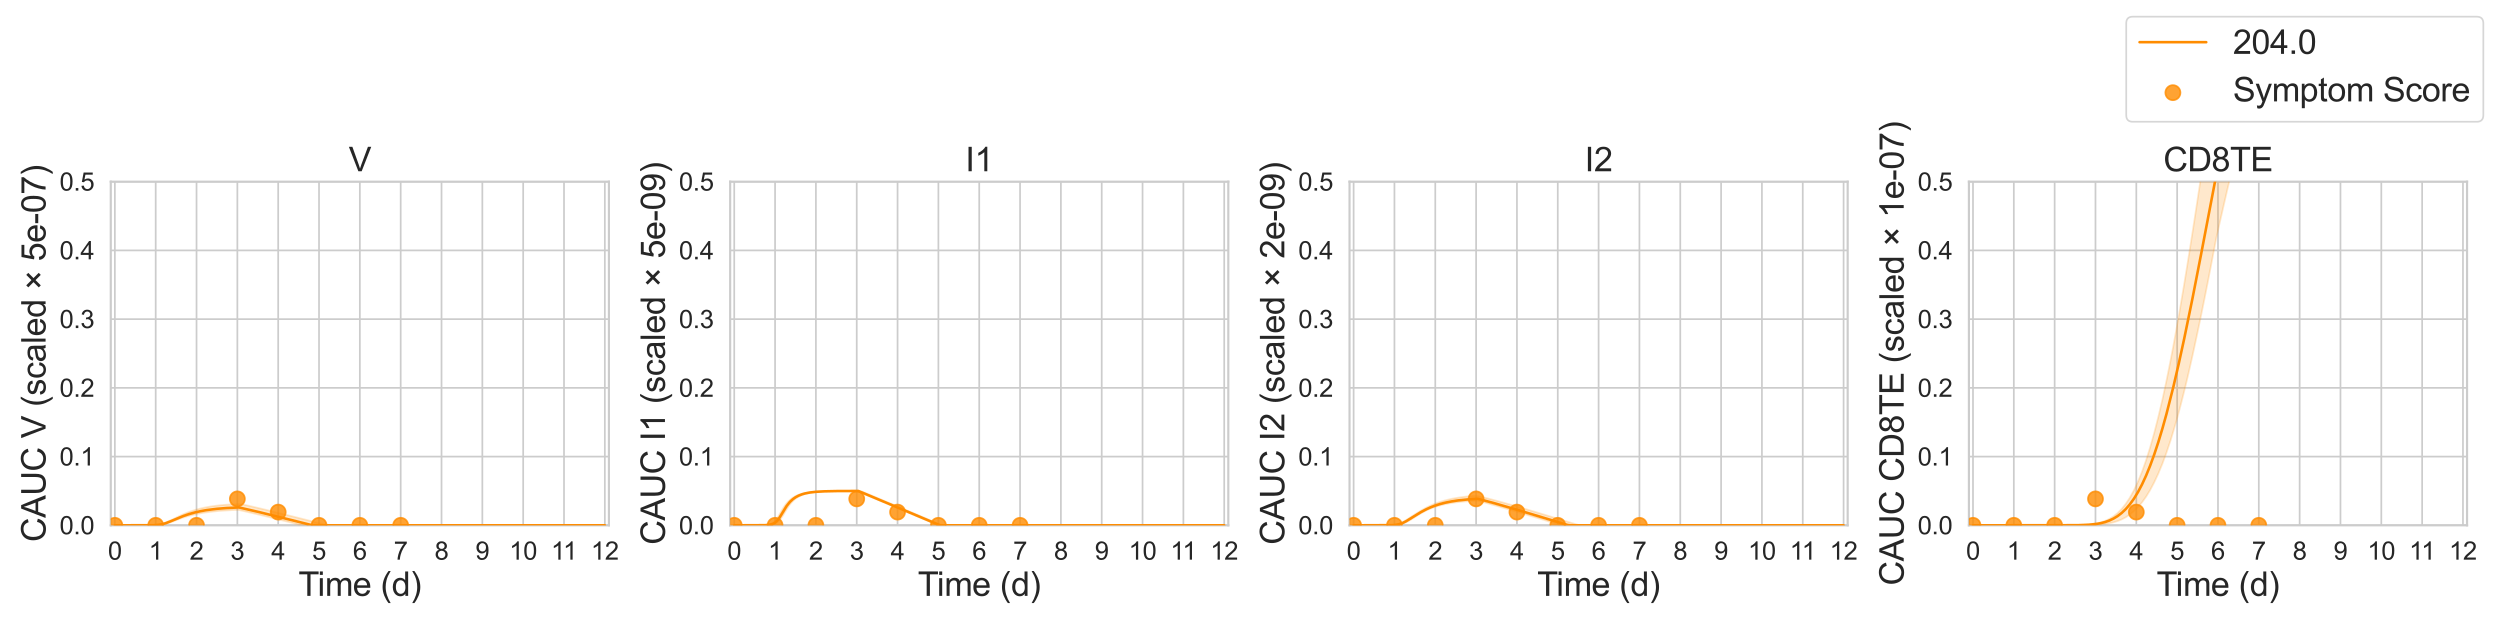 <?xml version="1.0" encoding="utf-8" standalone="no"?>
<!DOCTYPE svg PUBLIC "-//W3C//DTD SVG 1.1//EN"
  "http://www.w3.org/Graphics/SVG/1.1/DTD/svg11.dtd">
<svg xmlns:xlink="http://www.w3.org/1999/xlink" width="1440pt" height="360pt" viewBox="0 0 1440 360" xmlns="http://www.w3.org/2000/svg" version="1.1">
 <defs>
  <style type="text/css">*{stroke-linejoin: round; stroke-linecap: butt}</style>
 </defs>
 <g id="figure_1">
  <g id="patch_1">
   <path d="M 0 360 
L 1440 360 
L 1440 0 
L 0 0 
z
" style="fill: #ffffff"/>
  </g>
  <g id="axes_1">
   <g id="patch_2">
    <path d="M 63.81 302.58 
L 350.739 302.58 
L 350.739 104.64 
L 63.81 104.64 
z
" style="fill: #ffffff"/>
   </g>
   <g id="matplotlib.axis_1">
    <g id="xtick_1">
     <g id="line2d_1">
      <path d="M 66.162 302.58 
L 66.162 104.64 
" clip-path="url(#pd278867a15)" style="fill: none; stroke: #cccccc; stroke-linecap: round"/>
     </g>
     <g id="text_1">
      <!-- 0 -->
      <g style="fill: #262626" transform="translate(62.158 322.387) scale(0.144 -0.144)">
       <defs>
        <path id="ArialMT-30" d="M 266 2259 
Q 266 3072 433 3567 
Q 600 4063 929 4331 
Q 1259 4600 1759 4600 
Q 2128 4600 2406 4451 
Q 2684 4303 2865 4023 
Q 3047 3744 3150 3342 
Q 3253 2941 3253 2259 
Q 3253 1453 3087 958 
Q 2922 463 2592 192 
Q 2263 -78 1759 -78 
Q 1097 -78 719 397 
Q 266 969 266 2259 
z
M 844 2259 
Q 844 1131 1108 757 
Q 1372 384 1759 384 
Q 2147 384 2411 759 
Q 2675 1134 2675 2259 
Q 2675 3391 2411 3762 
Q 2147 4134 1753 4134 
Q 1366 4134 1134 3806 
Q 844 3388 844 2259 
z
" transform="scale(0.016)"/>
       </defs>
       <use xlink:href="#ArialMT-30"/>
      </g>
     </g>
    </g>
    <g id="xtick_2">
     <g id="line2d_2">
      <path d="M 89.681 302.58 
L 89.681 104.64 
" clip-path="url(#pd278867a15)" style="fill: none; stroke: #cccccc; stroke-linecap: round"/>
     </g>
     <g id="text_2">
      <!-- 1 -->
      <g style="fill: #262626" transform="translate(85.677 322.387) scale(0.144 -0.144)">
       <defs>
        <path id="ArialMT-31" d="M 2384 0 
L 1822 0 
L 1822 3584 
Q 1619 3391 1289 3197 
Q 959 3003 697 2906 
L 697 3450 
Q 1169 3672 1522 3987 
Q 1875 4303 2022 4600 
L 2384 4600 
L 2384 0 
z
" transform="scale(0.016)"/>
       </defs>
       <use xlink:href="#ArialMT-31"/>
      </g>
     </g>
    </g>
    <g id="xtick_3">
     <g id="line2d_3">
      <path d="M 113.199 302.58 
L 113.199 104.64 
" clip-path="url(#pd278867a15)" style="fill: none; stroke: #cccccc; stroke-linecap: round"/>
     </g>
     <g id="text_3">
      <!-- 2 -->
      <g style="fill: #262626" transform="translate(109.195 322.387) scale(0.144 -0.144)">
       <defs>
        <path id="ArialMT-32" d="M 3222 541 
L 3222 0 
L 194 0 
Q 188 203 259 391 
Q 375 700 629 1000 
Q 884 1300 1366 1694 
Q 2113 2306 2375 2664 
Q 2638 3022 2638 3341 
Q 2638 3675 2398 3904 
Q 2159 4134 1775 4134 
Q 1369 4134 1125 3890 
Q 881 3647 878 3216 
L 300 3275 
Q 359 3922 746 4261 
Q 1134 4600 1788 4600 
Q 2447 4600 2831 4234 
Q 3216 3869 3216 3328 
Q 3216 3053 3103 2787 
Q 2991 2522 2730 2228 
Q 2469 1934 1863 1422 
Q 1356 997 1212 845 
Q 1069 694 975 541 
L 3222 541 
z
" transform="scale(0.016)"/>
       </defs>
       <use xlink:href="#ArialMT-32"/>
      </g>
     </g>
    </g>
    <g id="xtick_4">
     <g id="line2d_4">
      <path d="M 136.718 302.58 
L 136.718 104.64 
" clip-path="url(#pd278867a15)" style="fill: none; stroke: #cccccc; stroke-linecap: round"/>
     </g>
     <g id="text_4">
      <!-- 3 -->
      <g style="fill: #262626" transform="translate(132.714 322.387) scale(0.144 -0.144)">
       <defs>
        <path id="ArialMT-33" d="M 269 1209 
L 831 1284 
Q 928 806 1161 595 
Q 1394 384 1728 384 
Q 2125 384 2398 659 
Q 2672 934 2672 1341 
Q 2672 1728 2419 1979 
Q 2166 2231 1775 2231 
Q 1616 2231 1378 2169 
L 1441 2663 
Q 1497 2656 1531 2656 
Q 1891 2656 2178 2843 
Q 2466 3031 2466 3422 
Q 2466 3731 2256 3934 
Q 2047 4138 1716 4138 
Q 1388 4138 1169 3931 
Q 950 3725 888 3313 
L 325 3413 
Q 428 3978 793 4289 
Q 1159 4600 1703 4600 
Q 2078 4600 2393 4439 
Q 2709 4278 2876 4000 
Q 3044 3722 3044 3409 
Q 3044 3113 2884 2869 
Q 2725 2625 2413 2481 
Q 2819 2388 3044 2092 
Q 3269 1797 3269 1353 
Q 3269 753 2831 336 
Q 2394 -81 1725 -81 
Q 1122 -81 723 278 
Q 325 638 269 1209 
z
" transform="scale(0.016)"/>
       </defs>
       <use xlink:href="#ArialMT-33"/>
      </g>
     </g>
    </g>
    <g id="xtick_5">
     <g id="line2d_5">
      <path d="M 160.237 302.58 
L 160.237 104.64 
" clip-path="url(#pd278867a15)" style="fill: none; stroke: #cccccc; stroke-linecap: round"/>
     </g>
     <g id="text_5">
      <!-- 4 -->
      <g style="fill: #262626" transform="translate(156.233 322.387) scale(0.144 -0.144)">
       <defs>
        <path id="ArialMT-34" d="M 2069 0 
L 2069 1097 
L 81 1097 
L 81 1613 
L 2172 4581 
L 2631 4581 
L 2631 1613 
L 3250 1613 
L 3250 1097 
L 2631 1097 
L 2631 0 
L 2069 0 
z
M 2069 1613 
L 2069 3678 
L 634 1613 
L 2069 1613 
z
" transform="scale(0.016)"/>
       </defs>
       <use xlink:href="#ArialMT-34"/>
      </g>
     </g>
    </g>
    <g id="xtick_6">
     <g id="line2d_6">
      <path d="M 183.756 302.58 
L 183.756 104.64 
" clip-path="url(#pd278867a15)" style="fill: none; stroke: #cccccc; stroke-linecap: round"/>
     </g>
     <g id="text_6">
      <!-- 5 -->
      <g style="fill: #262626" transform="translate(179.752 322.387) scale(0.144 -0.144)">
       <defs>
        <path id="ArialMT-35" d="M 266 1200 
L 856 1250 
Q 922 819 1161 601 
Q 1400 384 1738 384 
Q 2144 384 2425 690 
Q 2706 997 2706 1503 
Q 2706 1984 2436 2262 
Q 2166 2541 1728 2541 
Q 1456 2541 1237 2417 
Q 1019 2294 894 2097 
L 366 2166 
L 809 4519 
L 3088 4519 
L 3088 3981 
L 1259 3981 
L 1013 2750 
Q 1425 3038 1878 3038 
Q 2478 3038 2890 2622 
Q 3303 2206 3303 1553 
Q 3303 931 2941 478 
Q 2500 -78 1738 -78 
Q 1113 -78 717 272 
Q 322 622 266 1200 
z
" transform="scale(0.016)"/>
       </defs>
       <use xlink:href="#ArialMT-35"/>
      </g>
     </g>
    </g>
    <g id="xtick_7">
     <g id="line2d_7">
      <path d="M 207.274 302.58 
L 207.274 104.64 
" clip-path="url(#pd278867a15)" style="fill: none; stroke: #cccccc; stroke-linecap: round"/>
     </g>
     <g id="text_7">
      <!-- 6 -->
      <g style="fill: #262626" transform="translate(203.27 322.387) scale(0.144 -0.144)">
       <defs>
        <path id="ArialMT-36" d="M 3184 3459 
L 2625 3416 
Q 2550 3747 2413 3897 
Q 2184 4138 1850 4138 
Q 1581 4138 1378 3988 
Q 1113 3794 959 3422 
Q 806 3050 800 2363 
Q 1003 2672 1297 2822 
Q 1591 2972 1913 2972 
Q 2475 2972 2870 2558 
Q 3266 2144 3266 1488 
Q 3266 1056 3080 686 
Q 2894 316 2569 119 
Q 2244 -78 1831 -78 
Q 1128 -78 684 439 
Q 241 956 241 2144 
Q 241 3472 731 4075 
Q 1159 4600 1884 4600 
Q 2425 4600 2770 4297 
Q 3116 3994 3184 3459 
z
M 888 1484 
Q 888 1194 1011 928 
Q 1134 663 1356 523 
Q 1578 384 1822 384 
Q 2178 384 2434 671 
Q 2691 959 2691 1453 
Q 2691 1928 2437 2201 
Q 2184 2475 1800 2475 
Q 1419 2475 1153 2201 
Q 888 1928 888 1484 
z
" transform="scale(0.016)"/>
       </defs>
       <use xlink:href="#ArialMT-36"/>
      </g>
     </g>
    </g>
    <g id="xtick_8">
     <g id="line2d_8">
      <path d="M 230.793 302.58 
L 230.793 104.64 
" clip-path="url(#pd278867a15)" style="fill: none; stroke: #cccccc; stroke-linecap: round"/>
     </g>
     <g id="text_8">
      <!-- 7 -->
      <g style="fill: #262626" transform="translate(226.789 322.387) scale(0.144 -0.144)">
       <defs>
        <path id="ArialMT-37" d="M 303 3981 
L 303 4522 
L 3269 4522 
L 3269 4084 
Q 2831 3619 2401 2847 
Q 1972 2075 1738 1259 
Q 1569 684 1522 0 
L 944 0 
Q 953 541 1156 1306 
Q 1359 2072 1739 2783 
Q 2119 3494 2547 3981 
L 303 3981 
z
" transform="scale(0.016)"/>
       </defs>
       <use xlink:href="#ArialMT-37"/>
      </g>
     </g>
    </g>
    <g id="xtick_9">
     <g id="line2d_9">
      <path d="M 254.312 302.58 
L 254.312 104.64 
" clip-path="url(#pd278867a15)" style="fill: none; stroke: #cccccc; stroke-linecap: round"/>
     </g>
     <g id="text_9">
      <!-- 8 -->
      <g style="fill: #262626" transform="translate(250.308 322.387) scale(0.144 -0.144)">
       <defs>
        <path id="ArialMT-38" d="M 1131 2484 
Q 781 2613 612 2850 
Q 444 3088 444 3419 
Q 444 3919 803 4259 
Q 1163 4600 1759 4600 
Q 2359 4600 2725 4251 
Q 3091 3903 3091 3403 
Q 3091 3084 2923 2848 
Q 2756 2613 2416 2484 
Q 2838 2347 3058 2040 
Q 3278 1734 3278 1309 
Q 3278 722 2862 322 
Q 2447 -78 1769 -78 
Q 1091 -78 675 323 
Q 259 725 259 1325 
Q 259 1772 486 2073 
Q 713 2375 1131 2484 
z
M 1019 3438 
Q 1019 3113 1228 2906 
Q 1438 2700 1772 2700 
Q 2097 2700 2305 2904 
Q 2513 3109 2513 3406 
Q 2513 3716 2298 3927 
Q 2084 4138 1766 4138 
Q 1444 4138 1231 3931 
Q 1019 3725 1019 3438 
z
M 838 1322 
Q 838 1081 952 856 
Q 1066 631 1291 507 
Q 1516 384 1775 384 
Q 2178 384 2440 643 
Q 2703 903 2703 1303 
Q 2703 1709 2433 1975 
Q 2163 2241 1756 2241 
Q 1359 2241 1098 1978 
Q 838 1716 838 1322 
z
" transform="scale(0.016)"/>
       </defs>
       <use xlink:href="#ArialMT-38"/>
      </g>
     </g>
    </g>
    <g id="xtick_10">
     <g id="line2d_10">
      <path d="M 277.831 302.58 
L 277.831 104.64 
" clip-path="url(#pd278867a15)" style="fill: none; stroke: #cccccc; stroke-linecap: round"/>
     </g>
     <g id="text_10">
      <!-- 9 -->
      <g style="fill: #262626" transform="translate(273.827 322.387) scale(0.144 -0.144)">
       <defs>
        <path id="ArialMT-39" d="M 350 1059 
L 891 1109 
Q 959 728 1153 556 
Q 1347 384 1650 384 
Q 1909 384 2104 503 
Q 2300 622 2425 820 
Q 2550 1019 2634 1356 
Q 2719 1694 2719 2044 
Q 2719 2081 2716 2156 
Q 2547 1888 2255 1720 
Q 1963 1553 1622 1553 
Q 1053 1553 659 1965 
Q 266 2378 266 3053 
Q 266 3750 677 4175 
Q 1088 4600 1706 4600 
Q 2153 4600 2523 4359 
Q 2894 4119 3086 3673 
Q 3278 3228 3278 2384 
Q 3278 1506 3087 986 
Q 2897 466 2520 194 
Q 2144 -78 1638 -78 
Q 1100 -78 759 220 
Q 419 519 350 1059 
z
M 2653 3081 
Q 2653 3566 2395 3850 
Q 2138 4134 1775 4134 
Q 1400 4134 1122 3828 
Q 844 3522 844 3034 
Q 844 2597 1108 2323 
Q 1372 2050 1759 2050 
Q 2150 2050 2401 2323 
Q 2653 2597 2653 3081 
z
" transform="scale(0.016)"/>
       </defs>
       <use xlink:href="#ArialMT-39"/>
      </g>
     </g>
    </g>
    <g id="xtick_11">
     <g id="line2d_11">
      <path d="M 301.349 302.58 
L 301.349 104.64 
" clip-path="url(#pd278867a15)" style="fill: none; stroke: #cccccc; stroke-linecap: round"/>
     </g>
     <g id="text_11">
      <!-- 10 -->
      <g style="fill: #262626" transform="translate(293.341 322.387) scale(0.144 -0.144)">
       <use xlink:href="#ArialMT-31"/>
       <use xlink:href="#ArialMT-30" x="55.615"/>
      </g>
     </g>
    </g>
    <g id="xtick_12">
     <g id="line2d_12">
      <path d="M 324.868 302.58 
L 324.868 104.64 
" clip-path="url(#pd278867a15)" style="fill: none; stroke: #cccccc; stroke-linecap: round"/>
     </g>
     <g id="text_12">
      <!-- 11 -->
      <g style="fill: #262626" transform="translate(317.391 322.387) scale(0.144 -0.144)">
       <use xlink:href="#ArialMT-31"/>
       <use xlink:href="#ArialMT-31" x="48.24"/>
      </g>
     </g>
    </g>
    <g id="xtick_13">
     <g id="line2d_13">
      <path d="M 348.387 302.58 
L 348.387 104.64 
" clip-path="url(#pd278867a15)" style="fill: none; stroke: #cccccc; stroke-linecap: round"/>
     </g>
     <g id="text_13">
      <!-- 12 -->
      <g style="fill: #262626" transform="translate(340.379 322.387) scale(0.144 -0.144)">
       <use xlink:href="#ArialMT-31"/>
       <use xlink:href="#ArialMT-32" x="55.615"/>
      </g>
     </g>
    </g>
    <g id="text_14">
     <!-- Time (d) -->
     <g style="fill: #262626" transform="translate(171.904 343.226) scale(0.192 -0.192)">
      <defs>
       <path id="ArialMT-54" d="M 1659 0 
L 1659 4041 
L 150 4041 
L 150 4581 
L 3781 4581 
L 3781 4041 
L 2266 4041 
L 2266 0 
L 1659 0 
z
" transform="scale(0.016)"/>
       <path id="ArialMT-69" d="M 425 3934 
L 425 4581 
L 988 4581 
L 988 3934 
L 425 3934 
z
M 425 0 
L 425 3319 
L 988 3319 
L 988 0 
L 425 0 
z
" transform="scale(0.016)"/>
       <path id="ArialMT-6d" d="M 422 0 
L 422 3319 
L 925 3319 
L 925 2853 
Q 1081 3097 1340 3245 
Q 1600 3394 1931 3394 
Q 2300 3394 2536 3241 
Q 2772 3088 2869 2813 
Q 3263 3394 3894 3394 
Q 4388 3394 4653 3120 
Q 4919 2847 4919 2278 
L 4919 0 
L 4359 0 
L 4359 2091 
Q 4359 2428 4304 2576 
Q 4250 2725 4106 2815 
Q 3963 2906 3769 2906 
Q 3419 2906 3187 2673 
Q 2956 2441 2956 1928 
L 2956 0 
L 2394 0 
L 2394 2156 
Q 2394 2531 2256 2718 
Q 2119 2906 1806 2906 
Q 1569 2906 1367 2781 
Q 1166 2656 1075 2415 
Q 984 2175 984 1722 
L 984 0 
L 422 0 
z
" transform="scale(0.016)"/>
       <path id="ArialMT-65" d="M 2694 1069 
L 3275 997 
Q 3138 488 2766 206 
Q 2394 -75 1816 -75 
Q 1088 -75 661 373 
Q 234 822 234 1631 
Q 234 2469 665 2931 
Q 1097 3394 1784 3394 
Q 2450 3394 2872 2941 
Q 3294 2488 3294 1666 
Q 3294 1616 3291 1516 
L 816 1516 
Q 847 969 1125 678 
Q 1403 388 1819 388 
Q 2128 388 2347 550 
Q 2566 713 2694 1069 
z
M 847 1978 
L 2700 1978 
Q 2663 2397 2488 2606 
Q 2219 2931 1791 2931 
Q 1403 2931 1139 2672 
Q 875 2413 847 1978 
z
" transform="scale(0.016)"/>
       <path id="ArialMT-20" transform="scale(0.016)"/>
       <path id="ArialMT-28" d="M 1497 -1347 
Q 1031 -759 709 28 
Q 388 816 388 1659 
Q 388 2403 628 3084 
Q 909 3875 1497 4659 
L 1900 4659 
Q 1522 4009 1400 3731 
Q 1209 3300 1100 2831 
Q 966 2247 966 1656 
Q 966 153 1900 -1347 
L 1497 -1347 
z
" transform="scale(0.016)"/>
       <path id="ArialMT-64" d="M 2575 0 
L 2575 419 
Q 2259 -75 1647 -75 
Q 1250 -75 917 144 
Q 584 363 401 755 
Q 219 1147 219 1656 
Q 219 2153 384 2558 
Q 550 2963 881 3178 
Q 1213 3394 1622 3394 
Q 1922 3394 2156 3267 
Q 2391 3141 2538 2938 
L 2538 4581 
L 3097 4581 
L 3097 0 
L 2575 0 
z
M 797 1656 
Q 797 1019 1065 703 
Q 1334 388 1700 388 
Q 2069 388 2326 689 
Q 2584 991 2584 1609 
Q 2584 2291 2321 2609 
Q 2059 2928 1675 2928 
Q 1300 2928 1048 2622 
Q 797 2316 797 1656 
z
" transform="scale(0.016)"/>
       <path id="ArialMT-29" d="M 791 -1347 
L 388 -1347 
Q 1322 153 1322 1656 
Q 1322 2244 1188 2822 
Q 1081 3291 891 3722 
Q 769 4003 388 4659 
L 791 4659 
Q 1378 3875 1659 3084 
Q 1900 2403 1900 1659 
Q 1900 816 1576 28 
Q 1253 -759 791 -1347 
z
" transform="scale(0.016)"/>
      </defs>
      <use xlink:href="#ArialMT-54"/>
      <use xlink:href="#ArialMT-69" x="57.334"/>
      <use xlink:href="#ArialMT-6d" x="79.551"/>
      <use xlink:href="#ArialMT-65" x="162.852"/>
      <use xlink:href="#ArialMT-20" x="218.467"/>
      <use xlink:href="#ArialMT-28" x="246.25"/>
      <use xlink:href="#ArialMT-64" x="279.551"/>
      <use xlink:href="#ArialMT-29" x="335.166"/>
     </g>
    </g>
   </g>
   <g id="matplotlib.axis_2">
    <g id="ytick_1">
     <g id="line2d_14">
      <path d="M 63.81 302.58 
L 350.739 302.58 
" clip-path="url(#pd278867a15)" style="fill: none; stroke: #cccccc; stroke-linecap: round"/>
     </g>
     <g id="text_15">
      <!-- 0.0 -->
      <g style="fill: #262626" transform="translate(34.294 307.734) scale(0.144 -0.144)">
       <defs>
        <path id="ArialMT-2e" d="M 581 0 
L 581 641 
L 1222 641 
L 1222 0 
L 581 0 
z
" transform="scale(0.016)"/>
       </defs>
       <use xlink:href="#ArialMT-30"/>
       <use xlink:href="#ArialMT-2e" x="55.615"/>
       <use xlink:href="#ArialMT-30" x="83.398"/>
      </g>
     </g>
    </g>
    <g id="ytick_2">
     <g id="line2d_15">
      <path d="M 63.81 262.992 
L 350.739 262.992 
" clip-path="url(#pd278867a15)" style="fill: none; stroke: #cccccc; stroke-linecap: round"/>
     </g>
     <g id="text_16">
      <!-- 0.1 -->
      <g style="fill: #262626" transform="translate(34.294 268.146) scale(0.144 -0.144)">
       <use xlink:href="#ArialMT-30"/>
       <use xlink:href="#ArialMT-2e" x="55.615"/>
       <use xlink:href="#ArialMT-31" x="83.398"/>
      </g>
     </g>
    </g>
    <g id="ytick_3">
     <g id="line2d_16">
      <path d="M 63.81 223.404 
L 350.739 223.404 
" clip-path="url(#pd278867a15)" style="fill: none; stroke: #cccccc; stroke-linecap: round"/>
     </g>
     <g id="text_17">
      <!-- 0.2 -->
      <g style="fill: #262626" transform="translate(34.294 228.558) scale(0.144 -0.144)">
       <use xlink:href="#ArialMT-30"/>
       <use xlink:href="#ArialMT-2e" x="55.615"/>
       <use xlink:href="#ArialMT-32" x="83.398"/>
      </g>
     </g>
    </g>
    <g id="ytick_4">
     <g id="line2d_17">
      <path d="M 63.81 183.816 
L 350.739 183.816 
" clip-path="url(#pd278867a15)" style="fill: none; stroke: #cccccc; stroke-linecap: round"/>
     </g>
     <g id="text_18">
      <!-- 0.3 -->
      <g style="fill: #262626" transform="translate(34.294 188.97) scale(0.144 -0.144)">
       <use xlink:href="#ArialMT-30"/>
       <use xlink:href="#ArialMT-2e" x="55.615"/>
       <use xlink:href="#ArialMT-33" x="83.398"/>
      </g>
     </g>
    </g>
    <g id="ytick_5">
     <g id="line2d_18">
      <path d="M 63.81 144.228 
L 350.739 144.228 
" clip-path="url(#pd278867a15)" style="fill: none; stroke: #cccccc; stroke-linecap: round"/>
     </g>
     <g id="text_19">
      <!-- 0.4 -->
      <g style="fill: #262626" transform="translate(34.294 149.382) scale(0.144 -0.144)">
       <use xlink:href="#ArialMT-30"/>
       <use xlink:href="#ArialMT-2e" x="55.615"/>
       <use xlink:href="#ArialMT-34" x="83.398"/>
      </g>
     </g>
    </g>
    <g id="ytick_6">
     <g id="line2d_19">
      <path d="M 63.81 104.64 
L 350.739 104.64 
" clip-path="url(#pd278867a15)" style="fill: none; stroke: #cccccc; stroke-linecap: round"/>
     </g>
     <g id="text_20">
      <!-- 0.5 -->
      <g style="fill: #262626" transform="translate(34.294 109.794) scale(0.144 -0.144)">
       <use xlink:href="#ArialMT-30"/>
       <use xlink:href="#ArialMT-2e" x="55.615"/>
       <use xlink:href="#ArialMT-35" x="83.398"/>
      </g>
     </g>
    </g>
    <g id="text_21">
     <!-- CAUC V (scaled × 5e-07) -->
     <g style="fill: #262626" transform="translate(26.253 312.183) rotate(-90) scale(0.192 -0.192)">
      <defs>
       <path id="ArialMT-43" d="M 3763 1606 
L 4369 1453 
Q 4178 706 3683 314 
Q 3188 -78 2472 -78 
Q 1731 -78 1267 223 
Q 803 525 561 1097 
Q 319 1669 319 2325 
Q 319 3041 592 3573 
Q 866 4106 1370 4382 
Q 1875 4659 2481 4659 
Q 3169 4659 3637 4309 
Q 4106 3959 4291 3325 
L 3694 3184 
Q 3534 3684 3231 3912 
Q 2928 4141 2469 4141 
Q 1941 4141 1586 3887 
Q 1231 3634 1087 3207 
Q 944 2781 944 2328 
Q 944 1744 1114 1308 
Q 1284 872 1643 656 
Q 2003 441 2422 441 
Q 2931 441 3284 734 
Q 3638 1028 3763 1606 
z
" transform="scale(0.016)"/>
       <path id="ArialMT-41" d="M -9 0 
L 1750 4581 
L 2403 4581 
L 4278 0 
L 3588 0 
L 3053 1388 
L 1138 1388 
L 634 0 
L -9 0 
z
M 1313 1881 
L 2866 1881 
L 2388 3150 
Q 2169 3728 2063 4100 
Q 1975 3659 1816 3225 
L 1313 1881 
z
" transform="scale(0.016)"/>
       <path id="ArialMT-55" d="M 3500 4581 
L 4106 4581 
L 4106 1934 
Q 4106 1244 3950 837 
Q 3794 431 3386 176 
Q 2978 -78 2316 -78 
Q 1672 -78 1262 144 
Q 853 366 678 786 
Q 503 1206 503 1934 
L 503 4581 
L 1109 4581 
L 1109 1938 
Q 1109 1341 1220 1058 
Q 1331 775 1601 622 
Q 1872 469 2263 469 
Q 2931 469 3215 772 
Q 3500 1075 3500 1938 
L 3500 4581 
z
" transform="scale(0.016)"/>
       <path id="ArialMT-56" d="M 1803 0 
L 28 4581 
L 684 4581 
L 1875 1253 
Q 2019 853 2116 503 
Q 2222 878 2363 1253 
L 3600 4581 
L 4219 4581 
L 2425 0 
L 1803 0 
z
" transform="scale(0.016)"/>
       <path id="ArialMT-73" d="M 197 991 
L 753 1078 
Q 800 744 1014 566 
Q 1228 388 1613 388 
Q 2000 388 2187 545 
Q 2375 703 2375 916 
Q 2375 1106 2209 1216 
Q 2094 1291 1634 1406 
Q 1016 1563 777 1677 
Q 538 1791 414 1992 
Q 291 2194 291 2438 
Q 291 2659 392 2848 
Q 494 3038 669 3163 
Q 800 3259 1026 3326 
Q 1253 3394 1513 3394 
Q 1903 3394 2198 3281 
Q 2494 3169 2634 2976 
Q 2775 2784 2828 2463 
L 2278 2388 
Q 2241 2644 2061 2787 
Q 1881 2931 1553 2931 
Q 1166 2931 1000 2803 
Q 834 2675 834 2503 
Q 834 2394 903 2306 
Q 972 2216 1119 2156 
Q 1203 2125 1616 2013 
Q 2213 1853 2448 1751 
Q 2684 1650 2818 1456 
Q 2953 1263 2953 975 
Q 2953 694 2789 445 
Q 2625 197 2315 61 
Q 2006 -75 1616 -75 
Q 969 -75 630 194 
Q 291 463 197 991 
z
" transform="scale(0.016)"/>
       <path id="ArialMT-63" d="M 2588 1216 
L 3141 1144 
Q 3050 572 2676 248 
Q 2303 -75 1759 -75 
Q 1078 -75 664 370 
Q 250 816 250 1647 
Q 250 2184 428 2587 
Q 606 2991 970 3192 
Q 1334 3394 1763 3394 
Q 2303 3394 2647 3120 
Q 2991 2847 3088 2344 
L 2541 2259 
Q 2463 2594 2264 2762 
Q 2066 2931 1784 2931 
Q 1359 2931 1093 2626 
Q 828 2322 828 1663 
Q 828 994 1084 691 
Q 1341 388 1753 388 
Q 2084 388 2306 591 
Q 2528 794 2588 1216 
z
" transform="scale(0.016)"/>
       <path id="ArialMT-61" d="M 2588 409 
Q 2275 144 1986 34 
Q 1697 -75 1366 -75 
Q 819 -75 525 192 
Q 231 459 231 875 
Q 231 1119 342 1320 
Q 453 1522 633 1644 
Q 813 1766 1038 1828 
Q 1203 1872 1538 1913 
Q 2219 1994 2541 2106 
Q 2544 2222 2544 2253 
Q 2544 2597 2384 2738 
Q 2169 2928 1744 2928 
Q 1347 2928 1158 2789 
Q 969 2650 878 2297 
L 328 2372 
Q 403 2725 575 2942 
Q 747 3159 1072 3276 
Q 1397 3394 1825 3394 
Q 2250 3394 2515 3294 
Q 2781 3194 2906 3042 
Q 3031 2891 3081 2659 
Q 3109 2516 3109 2141 
L 3109 1391 
Q 3109 606 3145 398 
Q 3181 191 3288 0 
L 2700 0 
Q 2613 175 2588 409 
z
M 2541 1666 
Q 2234 1541 1622 1453 
Q 1275 1403 1131 1340 
Q 988 1278 909 1158 
Q 831 1038 831 891 
Q 831 666 1001 516 
Q 1172 366 1500 366 
Q 1825 366 2078 508 
Q 2331 650 2450 897 
Q 2541 1088 2541 1459 
L 2541 1666 
z
" transform="scale(0.016)"/>
       <path id="ArialMT-6c" d="M 409 0 
L 409 4581 
L 972 4581 
L 972 0 
L 409 0 
z
" transform="scale(0.016)"/>
       <path id="ArialMT-d7" d="M 503 1278 
L 1488 2263 
L 506 3244 
L 888 3625 
L 1869 2644 
L 2847 3622 
L 3222 3244 
L 2247 2266 
L 3228 1284 
L 2847 903 
L 1866 1884 
L 881 900 
L 503 1278 
z
" transform="scale(0.016)"/>
       <path id="ArialMT-2d" d="M 203 1375 
L 203 1941 
L 1931 1941 
L 1931 1375 
L 203 1375 
z
" transform="scale(0.016)"/>
      </defs>
      <use xlink:href="#ArialMT-43"/>
      <use xlink:href="#ArialMT-41" x="72.217"/>
      <use xlink:href="#ArialMT-55" x="138.916"/>
      <use xlink:href="#ArialMT-43" x="211.133"/>
      <use xlink:href="#ArialMT-20" x="283.35"/>
      <use xlink:href="#ArialMT-56" x="311.133"/>
      <use xlink:href="#ArialMT-20" x="377.832"/>
      <use xlink:href="#ArialMT-28" x="405.615"/>
      <use xlink:href="#ArialMT-73" x="438.916"/>
      <use xlink:href="#ArialMT-63" x="488.916"/>
      <use xlink:href="#ArialMT-61" x="538.916"/>
      <use xlink:href="#ArialMT-6c" x="594.531"/>
      <use xlink:href="#ArialMT-65" x="616.748"/>
      <use xlink:href="#ArialMT-64" x="672.363"/>
      <use xlink:href="#ArialMT-20" x="727.979"/>
      <use xlink:href="#ArialMT-d7" x="755.762"/>
      <use xlink:href="#ArialMT-20" x="814.16"/>
      <use xlink:href="#ArialMT-35" x="841.943"/>
      <use xlink:href="#ArialMT-65" x="897.559"/>
      <use xlink:href="#ArialMT-2d" x="953.174"/>
      <use xlink:href="#ArialMT-30" x="986.475"/>
      <use xlink:href="#ArialMT-37" x="1042.09"/>
      <use xlink:href="#ArialMT-29" x="1097.705"/>
     </g>
    </g>
   </g>
   <g id="patch_3">
    <path d="M 63.81 302.58 
L 63.81 104.64 
" style="fill: none; stroke: #cccccc; stroke-width: 1.25; stroke-linejoin: miter; stroke-linecap: square"/>
   </g>
   <g id="patch_4">
    <path d="M 350.739 302.58 
L 350.739 104.64 
" style="fill: none; stroke: #cccccc; stroke-width: 1.25; stroke-linejoin: miter; stroke-linecap: square"/>
   </g>
   <g id="patch_5">
    <path d="M 63.81 302.58 
L 350.739 302.58 
" style="fill: none; stroke: #cccccc; stroke-width: 1.25; stroke-linejoin: miter; stroke-linecap: square"/>
   </g>
   <g id="patch_6">
    <path d="M 63.81 104.64 
L 350.739 104.64 
" style="fill: none; stroke: #cccccc; stroke-width: 1.25; stroke-linejoin: miter; stroke-linecap: square"/>
   </g>
   <g id="text_22">
    <!-- V -->
    <g style="fill: #262626" transform="translate(200.871 98.64) scale(0.192 -0.192)">
     <use xlink:href="#ArialMT-56"/>
    </g>
   </g>
   <g id="PolyCollection_1">
    <defs>
     <path id="mb6df8a65ce" d="M 66.162 -57.42 
L 66.162 -57.42 
L 66.162 -57.42 
L 66.166 -57.42 
L 66.201 -57.42 
L 66.301 -57.42 
L 66.454 -57.42 
L 66.826 -57.42 
L 67.197 -57.42 
L 67.9 -57.42 
L 68.456 -57.42 
L 69.433 -57.42 
L 70.078 -57.42 
L 71.263 -57.42 
L 71.927 -57.42 
L 72.957 -57.42 
L 73.672 -57.42 
L 74.846 -57.42 
L 75.56 -57.42 
L 76.587 -57.42 
L 77.339 -57.42 
L 78.475 -57.42 
L 79.222 -57.42 
L 80.251 -57.421 
L 81.022 -57.421 
L 82.139 -57.422 
L 82.902 -57.422 
L 83.93 -57.424 
L 84.712 -57.426 
L 85.821 -57.43 
L 86.598 -57.435 
L 87.655 -57.447 
L 88.455 -57.459 
L 89.607 -57.491 
L 90.418 -57.523 
L 91.521 -57.596 
L 92.353 -57.67 
L 93.54 -57.836 
L 94.379 -57.983 
L 95.495 -58.248 
L 96.34 -58.48 
L 97.406 -58.825 
L 98.195 -59.1 
L 99.165 -59.46 
L 99.959 -59.767 
L 100.794 -60.095 
L 101.495 -60.371 
L 102.121 -60.618 
L 102.681 -60.837 
L 103.241 -61.054 
L 103.701 -61.23 
L 104.119 -61.381 
L 104.537 -61.521 
L 104.881 -61.635 
L 105.265 -61.761 
L 105.574 -61.86 
L 106.566 -62.169 
L 106.985 -62.296 
L 108.064 -62.611 
L 108.602 -62.757 
L 109.903 -63.102 
L 110.582 -63.267 
L 112.28 -63.666 
L 113.124 -63.844 
L 114.821 -64.186 
L 115.816 -64.364 
L 117.951 -64.719 
L 119.06 -64.88 
L 121.412 -65.19 
L 122.66 -65.329 
L 125.012 -65.564 
L 126.47 -65.688 
L 128.821 -65.863 
L 130.584 -65.974 
L 132.936 -66.102 
L 135.288 -66.208 
L 137.64 -66.196 
L 139.992 -65.676 
L 142.344 -65.143 
L 144.695 -64.599 
L 147.047 -64.047 
L 149.399 -63.487 
L 151.751 -62.921 
L 154.103 -62.35 
L 156.455 -61.775 
L 158.807 -61.196 
L 161.159 -60.614 
L 163.51 -60.029 
L 165.862 -59.441 
L 168.214 -58.852 
L 170.566 -58.26 
L 172.918 -57.667 
L 175.27 -57.42 
L 177.622 -57.42 
L 179.974 -57.42 
L 181.562 -57.42 
L 183.288 -57.42 
L 184.673 -57.42 
L 186.256 -57.42 
L 187.839 -57.42 
L 189.423 -57.42 
L 191.006 -57.42 
L 192.59 -57.42 
L 194.173 -57.42 
L 195.769 -57.42 
L 197.49 -57.42 
L 199.356 -57.42 
L 201.657 -57.42 
L 204.009 -57.42 
L 206.361 -57.42 
L 208.712 -57.42 
L 211.064 -57.42 
L 213.416 -57.42 
L 215.768 -57.42 
L 218.12 -57.42 
L 220.472 -57.42 
L 222.824 -57.42 
L 225.176 -57.42 
L 227.527 -57.42 
L 229.879 -57.42 
L 232.231 -57.42 
L 234.583 -57.42 
L 236.935 -57.42 
L 239.287 -57.42 
L 241.639 -57.42 
L 243.99 -57.42 
L 246.342 -57.42 
L 248.694 -57.42 
L 251.046 -57.42 
L 253.398 -57.42 
L 255.75 -57.42 
L 258.102 -57.42 
L 260.454 -57.42 
L 262.805 -57.42 
L 265.157 -57.42 
L 267.509 -57.42 
L 269.861 -57.42 
L 272.213 -57.42 
L 274.565 -57.42 
L 276.917 -57.42 
L 279.269 -57.42 
L 281.62 -57.42 
L 283.972 -57.42 
L 286.324 -57.42 
L 288.676 -57.42 
L 291.028 -57.42 
L 293.38 -57.42 
L 295.732 -57.42 
L 298.084 -57.42 
L 300.435 -57.42 
L 302.787 -57.42 
L 305.139 -57.42 
L 307.491 -57.42 
L 309.843 -57.42 
L 312.195 -57.42 
L 314.547 -57.42 
L 316.899 -57.42 
L 319.25 -57.42 
L 321.602 -57.42 
L 323.954 -57.42 
L 326.306 -57.42 
L 328.658 -57.42 
L 331.01 -57.42 
L 333.362 -57.42 
L 335.714 -57.42 
L 338.065 -57.42 
L 340.417 -57.42 
L 342.769 -57.42 
L 345.121 -57.42 
L 347.473 -57.42 
L 348.387 -57.42 
L 348.387 -57.42 
L 348.387 -57.42 
L 347.473 -57.42 
L 345.121 -57.42 
L 342.769 -57.42 
L 340.417 -57.42 
L 338.065 -57.42 
L 335.714 -57.42 
L 333.362 -57.42 
L 331.01 -57.42 
L 328.658 -57.42 
L 326.306 -57.42 
L 323.954 -57.42 
L 321.602 -57.42 
L 319.25 -57.42 
L 316.899 -57.42 
L 314.547 -57.42 
L 312.195 -57.42 
L 309.843 -57.42 
L 307.491 -57.42 
L 305.139 -57.42 
L 302.787 -57.42 
L 300.435 -57.42 
L 298.084 -57.42 
L 295.732 -57.42 
L 293.38 -57.42 
L 291.028 -57.42 
L 288.676 -57.42 
L 286.324 -57.42 
L 283.972 -57.42 
L 281.62 -57.42 
L 279.269 -57.42 
L 276.917 -57.42 
L 274.565 -57.42 
L 272.213 -57.42 
L 269.861 -57.42 
L 267.509 -57.42 
L 265.157 -57.42 
L 262.805 -57.42 
L 260.454 -57.42 
L 258.102 -57.42 
L 255.75 -57.42 
L 253.398 -57.42 
L 251.046 -57.42 
L 248.694 -57.42 
L 246.342 -57.42 
L 243.99 -57.42 
L 241.639 -57.42 
L 239.287 -57.42 
L 236.935 -57.42 
L 234.583 -57.42 
L 232.231 -57.42 
L 229.879 -57.42 
L 227.527 -57.42 
L 225.176 -57.42 
L 222.824 -57.42 
L 220.472 -57.42 
L 218.12 -57.42 
L 215.768 -57.42 
L 213.416 -57.42 
L 211.064 -57.42 
L 208.712 -57.42 
L 206.361 -57.42 
L 204.009 -57.42 
L 201.657 -57.42 
L 199.356 -57.42 
L 197.49 -57.42 
L 195.769 -57.42 
L 194.173 -57.42 
L 192.59 -57.42 
L 191.006 -57.42 
L 189.423 -57.42 
L 187.839 -57.701 
L 186.256 -58.087 
L 184.673 -58.487 
L 183.288 -58.837 
L 181.562 -59.273 
L 179.974 -59.674 
L 177.622 -60.268 
L 175.27 -60.861 
L 172.918 -61.454 
L 170.566 -62.046 
L 168.214 -62.637 
L 165.862 -63.225 
L 163.51 -63.812 
L 161.159 -64.396 
L 158.807 -64.977 
L 156.455 -65.554 
L 154.103 -66.128 
L 151.751 -66.697 
L 149.399 -67.259 
L 147.047 -67.815 
L 144.695 -68.361 
L 142.344 -68.897 
L 139.992 -69.419 
L 137.64 -69.709 
L 135.288 -69.601 
L 132.936 -69.472 
L 130.584 -69.31 
L 128.821 -69.171 
L 126.47 -68.943 
L 125.012 -68.783 
L 122.66 -68.472 
L 121.412 -68.288 
L 119.06 -67.878 
L 117.951 -67.659 
L 115.816 -67.179 
L 114.821 -66.94 
L 113.124 -66.492 
L 112.28 -66.251 
L 110.582 -65.719 
L 109.903 -65.492 
L 108.602 -65.024 
L 108.064 -64.822 
L 106.985 -64.393 
L 106.566 -64.221 
L 105.574 -63.796 
L 105.265 -63.661 
L 104.881 -63.489 
L 104.537 -63.332 
L 104.119 -63.138 
L 103.701 -62.942 
L 103.241 -62.722 
L 102.681 -62.449 
L 102.121 -62.172 
L 101.495 -61.858 
L 100.794 -61.502 
L 99.959 -61.102 
L 99.165 -60.738 
L 98.195 -60.293 
L 97.406 -59.934 
L 96.34 -59.462 
L 95.495 -59.104 
L 94.379 -58.678 
L 93.54 -58.388 
L 92.353 -58.062 
L 91.521 -57.873 
L 90.418 -57.702 
L 89.607 -57.607 
L 88.455 -57.527 
L 87.655 -57.488 
L 86.598 -57.459 
L 85.821 -57.445 
L 84.712 -57.434 
L 83.93 -57.429 
L 82.902 -57.425 
L 82.139 -57.423 
L 81.022 -57.422 
L 80.251 -57.421 
L 79.222 -57.421 
L 78.475 -57.42 
L 77.339 -57.42 
L 76.587 -57.42 
L 75.56 -57.42 
L 74.846 -57.42 
L 73.672 -57.42 
L 72.957 -57.42 
L 71.927 -57.42 
L 71.263 -57.42 
L 70.078 -57.42 
L 69.433 -57.42 
L 68.456 -57.42 
L 67.9 -57.42 
L 67.197 -57.42 
L 66.826 -57.42 
L 66.454 -57.42 
L 66.301 -57.42 
L 66.201 -57.42 
L 66.166 -57.42 
L 66.162 -57.42 
L 66.162 -57.42 
z
" style="stroke: #ff8c00; stroke-opacity: 0.2"/>
    </defs>
    <g clip-path="url(#pd278867a15)">
     <use xlink:href="#mb6df8a65ce" x="0" y="360" style="fill: #ff8c00; fill-opacity: 0.2; stroke: #ff8c00; stroke-opacity: 0.2"/>
    </g>
   </g>
   <g id="PathCollection_1">
    <defs>
     <path id="m6dc50bf90f" d="M 0 4.33 
C 1.148 4.33 2.25 3.874 3.062 3.062 
C 3.874 2.25 4.33 1.148 4.33 0 
C 4.33 -1.148 3.874 -2.25 3.062 -3.062 
C 2.25 -3.874 1.148 -4.33 0 -4.33 
C -1.148 -4.33 -2.25 -3.874 -3.062 -3.062 
C -3.874 -2.25 -4.33 -1.148 -4.33 0 
C -4.33 1.148 -3.874 2.25 -3.062 3.062 
C -2.25 3.874 -1.148 4.33 0 4.33 
z
" style="stroke: #ff8c00; stroke-opacity: 0.8"/>
    </defs>
    <g clip-path="url(#pd278867a15)">
     <use xlink:href="#m6dc50bf90f" x="66.162" y="302.58" style="fill: #ff8c00; fill-opacity: 0.8; stroke: #ff8c00; stroke-opacity: 0.8"/>
     <use xlink:href="#m6dc50bf90f" x="89.681" y="302.58" style="fill: #ff8c00; fill-opacity: 0.8; stroke: #ff8c00; stroke-opacity: 0.8"/>
     <use xlink:href="#m6dc50bf90f" x="113.199" y="302.58" style="fill: #ff8c00; fill-opacity: 0.8; stroke: #ff8c00; stroke-opacity: 0.8"/>
     <use xlink:href="#m6dc50bf90f" x="136.718" y="287.36" style="fill: #ff8c00; fill-opacity: 0.8; stroke: #ff8c00; stroke-opacity: 0.8"/>
     <use xlink:href="#m6dc50bf90f" x="160.237" y="294.97" style="fill: #ff8c00; fill-opacity: 0.8; stroke: #ff8c00; stroke-opacity: 0.8"/>
     <use xlink:href="#m6dc50bf90f" x="183.756" y="302.58" style="fill: #ff8c00; fill-opacity: 0.8; stroke: #ff8c00; stroke-opacity: 0.8"/>
     <use xlink:href="#m6dc50bf90f" x="207.274" y="302.58" style="fill: #ff8c00; fill-opacity: 0.8; stroke: #ff8c00; stroke-opacity: 0.8"/>
     <use xlink:href="#m6dc50bf90f" x="230.793" y="302.58" style="fill: #ff8c00; fill-opacity: 0.8; stroke: #ff8c00; stroke-opacity: 0.8"/>
    </g>
   </g>
   <g id="line2d_20">
    <path d="M 66.162 302.58 
L 88.455 302.516 
L 91.521 302.292 
L 93.54 301.921 
L 95.495 301.346 
L 98.195 300.297 
L 105.574 297.243 
L 108.602 296.202 
L 112.28 295.16 
L 115.816 294.371 
L 119.06 293.803 
L 125.012 293.063 
L 130.584 292.624 
L 137.64 292.29 
L 149.399 294.999 
L 168.214 299.636 
L 179.974 302.58 
L 348.387 302.58 
L 348.387 302.58 
" clip-path="url(#pd278867a15)" style="fill: none; stroke: #ff8c00; stroke-width: 1.5; stroke-linecap: round"/>
   </g>
  </g>
  <g id="axes_2">
   <g id="patch_7">
    <path d="M 420.57 302.58 
L 707.499 302.58 
L 707.499 104.64 
L 420.57 104.64 
z
" style="fill: #ffffff"/>
   </g>
   <g id="matplotlib.axis_3">
    <g id="xtick_14">
     <g id="line2d_21">
      <path d="M 422.922 302.58 
L 422.922 104.64 
" clip-path="url(#p29468483ca)" style="fill: none; stroke: #cccccc; stroke-linecap: round"/>
     </g>
     <g id="text_23">
      <!-- 0 -->
      <g style="fill: #262626" transform="translate(418.918 322.387) scale(0.144 -0.144)">
       <use xlink:href="#ArialMT-30"/>
      </g>
     </g>
    </g>
    <g id="xtick_15">
     <g id="line2d_22">
      <path d="M 446.441 302.58 
L 446.441 104.64 
" clip-path="url(#p29468483ca)" style="fill: none; stroke: #cccccc; stroke-linecap: round"/>
     </g>
     <g id="text_24">
      <!-- 1 -->
      <g style="fill: #262626" transform="translate(442.437 322.387) scale(0.144 -0.144)">
       <use xlink:href="#ArialMT-31"/>
      </g>
     </g>
    </g>
    <g id="xtick_16">
     <g id="line2d_23">
      <path d="M 469.959 302.58 
L 469.959 104.64 
" clip-path="url(#p29468483ca)" style="fill: none; stroke: #cccccc; stroke-linecap: round"/>
     </g>
     <g id="text_25">
      <!-- 2 -->
      <g style="fill: #262626" transform="translate(465.955 322.387) scale(0.144 -0.144)">
       <use xlink:href="#ArialMT-32"/>
      </g>
     </g>
    </g>
    <g id="xtick_17">
     <g id="line2d_24">
      <path d="M 493.478 302.58 
L 493.478 104.64 
" clip-path="url(#p29468483ca)" style="fill: none; stroke: #cccccc; stroke-linecap: round"/>
     </g>
     <g id="text_26">
      <!-- 3 -->
      <g style="fill: #262626" transform="translate(489.474 322.387) scale(0.144 -0.144)">
       <use xlink:href="#ArialMT-33"/>
      </g>
     </g>
    </g>
    <g id="xtick_18">
     <g id="line2d_25">
      <path d="M 516.997 302.58 
L 516.997 104.64 
" clip-path="url(#p29468483ca)" style="fill: none; stroke: #cccccc; stroke-linecap: round"/>
     </g>
     <g id="text_27">
      <!-- 4 -->
      <g style="fill: #262626" transform="translate(512.993 322.387) scale(0.144 -0.144)">
       <use xlink:href="#ArialMT-34"/>
      </g>
     </g>
    </g>
    <g id="xtick_19">
     <g id="line2d_26">
      <path d="M 540.516 302.58 
L 540.516 104.64 
" clip-path="url(#p29468483ca)" style="fill: none; stroke: #cccccc; stroke-linecap: round"/>
     </g>
     <g id="text_28">
      <!-- 5 -->
      <g style="fill: #262626" transform="translate(536.512 322.387) scale(0.144 -0.144)">
       <use xlink:href="#ArialMT-35"/>
      </g>
     </g>
    </g>
    <g id="xtick_20">
     <g id="line2d_27">
      <path d="M 564.034 302.58 
L 564.034 104.64 
" clip-path="url(#p29468483ca)" style="fill: none; stroke: #cccccc; stroke-linecap: round"/>
     </g>
     <g id="text_29">
      <!-- 6 -->
      <g style="fill: #262626" transform="translate(560.03 322.387) scale(0.144 -0.144)">
       <use xlink:href="#ArialMT-36"/>
      </g>
     </g>
    </g>
    <g id="xtick_21">
     <g id="line2d_28">
      <path d="M 587.553 302.58 
L 587.553 104.64 
" clip-path="url(#p29468483ca)" style="fill: none; stroke: #cccccc; stroke-linecap: round"/>
     </g>
     <g id="text_30">
      <!-- 7 -->
      <g style="fill: #262626" transform="translate(583.549 322.387) scale(0.144 -0.144)">
       <use xlink:href="#ArialMT-37"/>
      </g>
     </g>
    </g>
    <g id="xtick_22">
     <g id="line2d_29">
      <path d="M 611.072 302.58 
L 611.072 104.64 
" clip-path="url(#p29468483ca)" style="fill: none; stroke: #cccccc; stroke-linecap: round"/>
     </g>
     <g id="text_31">
      <!-- 8 -->
      <g style="fill: #262626" transform="translate(607.068 322.387) scale(0.144 -0.144)">
       <use xlink:href="#ArialMT-38"/>
      </g>
     </g>
    </g>
    <g id="xtick_23">
     <g id="line2d_30">
      <path d="M 634.591 302.58 
L 634.591 104.64 
" clip-path="url(#p29468483ca)" style="fill: none; stroke: #cccccc; stroke-linecap: round"/>
     </g>
     <g id="text_32">
      <!-- 9 -->
      <g style="fill: #262626" transform="translate(630.587 322.387) scale(0.144 -0.144)">
       <use xlink:href="#ArialMT-39"/>
      </g>
     </g>
    </g>
    <g id="xtick_24">
     <g id="line2d_31">
      <path d="M 658.109 302.58 
L 658.109 104.64 
" clip-path="url(#p29468483ca)" style="fill: none; stroke: #cccccc; stroke-linecap: round"/>
     </g>
     <g id="text_33">
      <!-- 10 -->
      <g style="fill: #262626" transform="translate(650.101 322.387) scale(0.144 -0.144)">
       <use xlink:href="#ArialMT-31"/>
       <use xlink:href="#ArialMT-30" x="55.615"/>
      </g>
     </g>
    </g>
    <g id="xtick_25">
     <g id="line2d_32">
      <path d="M 681.628 302.58 
L 681.628 104.64 
" clip-path="url(#p29468483ca)" style="fill: none; stroke: #cccccc; stroke-linecap: round"/>
     </g>
     <g id="text_34">
      <!-- 11 -->
      <g style="fill: #262626" transform="translate(674.151 322.387) scale(0.144 -0.144)">
       <use xlink:href="#ArialMT-31"/>
       <use xlink:href="#ArialMT-31" x="48.24"/>
      </g>
     </g>
    </g>
    <g id="xtick_26">
     <g id="line2d_33">
      <path d="M 705.147 302.58 
L 705.147 104.64 
" clip-path="url(#p29468483ca)" style="fill: none; stroke: #cccccc; stroke-linecap: round"/>
     </g>
     <g id="text_35">
      <!-- 12 -->
      <g style="fill: #262626" transform="translate(697.139 322.387) scale(0.144 -0.144)">
       <use xlink:href="#ArialMT-31"/>
       <use xlink:href="#ArialMT-32" x="55.615"/>
      </g>
     </g>
    </g>
    <g id="text_36">
     <!-- Time (d) -->
     <g style="fill: #262626" transform="translate(528.664 343.226) scale(0.192 -0.192)">
      <use xlink:href="#ArialMT-54"/>
      <use xlink:href="#ArialMT-69" x="57.334"/>
      <use xlink:href="#ArialMT-6d" x="79.551"/>
      <use xlink:href="#ArialMT-65" x="162.852"/>
      <use xlink:href="#ArialMT-20" x="218.467"/>
      <use xlink:href="#ArialMT-28" x="246.25"/>
      <use xlink:href="#ArialMT-64" x="279.551"/>
      <use xlink:href="#ArialMT-29" x="335.166"/>
     </g>
    </g>
   </g>
   <g id="matplotlib.axis_4">
    <g id="ytick_7">
     <g id="line2d_34">
      <path d="M 420.57 302.58 
L 707.499 302.58 
" clip-path="url(#p29468483ca)" style="fill: none; stroke: #cccccc; stroke-linecap: round"/>
     </g>
     <g id="text_37">
      <!-- 0.0 -->
      <g style="fill: #262626" transform="translate(391.054 307.734) scale(0.144 -0.144)">
       <use xlink:href="#ArialMT-30"/>
       <use xlink:href="#ArialMT-2e" x="55.615"/>
       <use xlink:href="#ArialMT-30" x="83.398"/>
      </g>
     </g>
    </g>
    <g id="ytick_8">
     <g id="line2d_35">
      <path d="M 420.57 262.992 
L 707.499 262.992 
" clip-path="url(#p29468483ca)" style="fill: none; stroke: #cccccc; stroke-linecap: round"/>
     </g>
     <g id="text_38">
      <!-- 0.1 -->
      <g style="fill: #262626" transform="translate(391.054 268.146) scale(0.144 -0.144)">
       <use xlink:href="#ArialMT-30"/>
       <use xlink:href="#ArialMT-2e" x="55.615"/>
       <use xlink:href="#ArialMT-31" x="83.398"/>
      </g>
     </g>
    </g>
    <g id="ytick_9">
     <g id="line2d_36">
      <path d="M 420.57 223.404 
L 707.499 223.404 
" clip-path="url(#p29468483ca)" style="fill: none; stroke: #cccccc; stroke-linecap: round"/>
     </g>
     <g id="text_39">
      <!-- 0.2 -->
      <g style="fill: #262626" transform="translate(391.054 228.558) scale(0.144 -0.144)">
       <use xlink:href="#ArialMT-30"/>
       <use xlink:href="#ArialMT-2e" x="55.615"/>
       <use xlink:href="#ArialMT-32" x="83.398"/>
      </g>
     </g>
    </g>
    <g id="ytick_10">
     <g id="line2d_37">
      <path d="M 420.57 183.816 
L 707.499 183.816 
" clip-path="url(#p29468483ca)" style="fill: none; stroke: #cccccc; stroke-linecap: round"/>
     </g>
     <g id="text_40">
      <!-- 0.3 -->
      <g style="fill: #262626" transform="translate(391.054 188.97) scale(0.144 -0.144)">
       <use xlink:href="#ArialMT-30"/>
       <use xlink:href="#ArialMT-2e" x="55.615"/>
       <use xlink:href="#ArialMT-33" x="83.398"/>
      </g>
     </g>
    </g>
    <g id="ytick_11">
     <g id="line2d_38">
      <path d="M 420.57 144.228 
L 707.499 144.228 
" clip-path="url(#p29468483ca)" style="fill: none; stroke: #cccccc; stroke-linecap: round"/>
     </g>
     <g id="text_41">
      <!-- 0.4 -->
      <g style="fill: #262626" transform="translate(391.054 149.382) scale(0.144 -0.144)">
       <use xlink:href="#ArialMT-30"/>
       <use xlink:href="#ArialMT-2e" x="55.615"/>
       <use xlink:href="#ArialMT-34" x="83.398"/>
      </g>
     </g>
    </g>
    <g id="ytick_12">
     <g id="line2d_39">
      <path d="M 420.57 104.64 
L 707.499 104.64 
" clip-path="url(#p29468483ca)" style="fill: none; stroke: #cccccc; stroke-linecap: round"/>
     </g>
     <g id="text_42">
      <!-- 0.5 -->
      <g style="fill: #262626" transform="translate(391.054 109.794) scale(0.144 -0.144)">
       <use xlink:href="#ArialMT-30"/>
       <use xlink:href="#ArialMT-2e" x="55.615"/>
       <use xlink:href="#ArialMT-35" x="83.398"/>
      </g>
     </g>
    </g>
    <g id="text_43">
     <!-- CAUC I1 (scaled × 5e-09) -->
     <g style="fill: #262626" transform="translate(383.013 313.785) rotate(-90) scale(0.192 -0.192)">
      <defs>
       <path id="ArialMT-49" d="M 597 0 
L 597 4581 
L 1203 4581 
L 1203 0 
L 597 0 
z
" transform="scale(0.016)"/>
      </defs>
      <use xlink:href="#ArialMT-43"/>
      <use xlink:href="#ArialMT-41" x="72.217"/>
      <use xlink:href="#ArialMT-55" x="138.916"/>
      <use xlink:href="#ArialMT-43" x="211.133"/>
      <use xlink:href="#ArialMT-20" x="283.35"/>
      <use xlink:href="#ArialMT-49" x="311.133"/>
      <use xlink:href="#ArialMT-31" x="338.916"/>
      <use xlink:href="#ArialMT-20" x="394.531"/>
      <use xlink:href="#ArialMT-28" x="422.314"/>
      <use xlink:href="#ArialMT-73" x="455.615"/>
      <use xlink:href="#ArialMT-63" x="505.615"/>
      <use xlink:href="#ArialMT-61" x="555.615"/>
      <use xlink:href="#ArialMT-6c" x="611.23"/>
      <use xlink:href="#ArialMT-65" x="633.447"/>
      <use xlink:href="#ArialMT-64" x="689.062"/>
      <use xlink:href="#ArialMT-20" x="744.678"/>
      <use xlink:href="#ArialMT-d7" x="772.461"/>
      <use xlink:href="#ArialMT-20" x="830.859"/>
      <use xlink:href="#ArialMT-35" x="858.643"/>
      <use xlink:href="#ArialMT-65" x="914.258"/>
      <use xlink:href="#ArialMT-2d" x="969.873"/>
      <use xlink:href="#ArialMT-30" x="1003.174"/>
      <use xlink:href="#ArialMT-39" x="1058.789"/>
      <use xlink:href="#ArialMT-29" x="1114.404"/>
     </g>
    </g>
   </g>
   <g id="patch_8">
    <path d="M 420.57 302.58 
L 420.57 104.64 
" style="fill: none; stroke: #cccccc; stroke-width: 1.25; stroke-linejoin: miter; stroke-linecap: square"/>
   </g>
   <g id="patch_9">
    <path d="M 707.499 302.58 
L 707.499 104.64 
" style="fill: none; stroke: #cccccc; stroke-width: 1.25; stroke-linejoin: miter; stroke-linecap: square"/>
   </g>
   <g id="patch_10">
    <path d="M 420.57 302.58 
L 707.499 302.58 
" style="fill: none; stroke: #cccccc; stroke-width: 1.25; stroke-linejoin: miter; stroke-linecap: square"/>
   </g>
   <g id="patch_11">
    <path d="M 420.57 104.64 
L 707.499 104.64 
" style="fill: none; stroke: #cccccc; stroke-width: 1.25; stroke-linejoin: miter; stroke-linecap: square"/>
   </g>
   <g id="text_44">
    <!-- I1 -->
    <g style="fill: #262626" transform="translate(556.029 98.64) scale(0.192 -0.192)">
     <use xlink:href="#ArialMT-49"/>
     <use xlink:href="#ArialMT-31" x="27.783"/>
    </g>
   </g>
   <g id="PolyCollection_2">
    <defs>
     <path id="mf7ed3e82f6" d="M 422.922 -57.42 
L 422.922 -57.42 
L 422.922 -57.42 
L 422.926 -57.42 
L 422.961 -57.42 
L 423.061 -57.42 
L 423.214 -57.42 
L 423.586 -57.42 
L 423.957 -57.42 
L 424.66 -57.42 
L 425.216 -57.42 
L 426.193 -57.42 
L 426.838 -57.42 
L 428.023 -57.42 
L 428.687 -57.42 
L 429.717 -57.42 
L 430.432 -57.42 
L 431.606 -57.421 
L 432.32 -57.421 
L 433.347 -57.421 
L 434.099 -57.422 
L 435.235 -57.423 
L 435.982 -57.425 
L 437.011 -57.428 
L 437.782 -57.432 
L 438.899 -57.442 
L 439.662 -57.452 
L 440.69 -57.475 
L 441.472 -57.501 
L 442.581 -57.566 
L 443.358 -57.631 
L 444.415 -57.786 
L 445.215 -57.951 
L 446.367 -58.367 
L 447.178 -58.764 
L 448.281 -59.624 
L 449.113 -60.448 
L 450.3 -62.055 
L 451.139 -63.335 
L 452.255 -65.206 
L 453.1 -66.616 
L 454.166 -68.254 
L 454.955 -69.335 
L 455.925 -70.53 
L 456.719 -71.36 
L 457.554 -72.138 
L 458.255 -72.702 
L 458.881 -73.161 
L 459.441 -73.532 
L 460.001 -73.866 
L 460.461 -74.118 
L 460.879 -74.333 
L 461.297 -74.529 
L 461.641 -74.68 
L 462.025 -74.842 
L 462.334 -74.963 
L 463.326 -75.311 
L 463.745 -75.436 
L 464.824 -75.739 
L 465.362 -75.861 
L 466.663 -76.134 
L 467.342 -76.247 
L 469.04 -76.488 
L 469.884 -76.587 
L 471.581 -76.74 
L 472.576 -76.816 
L 474.711 -76.934 
L 475.82 -76.982 
L 478.172 -77.056 
L 479.42 -77.086 
L 481.772 -77.126 
L 483.23 -77.145 
L 485.581 -77.166 
L 487.344 -77.177 
L 489.696 -77.188 
L 492.048 -77.194 
L 494.4 -76.819 
L 496.752 -75.832 
L 499.104 -74.844 
L 501.455 -73.855 
L 503.807 -72.866 
L 506.159 -71.877 
L 508.511 -70.888 
L 510.863 -69.898 
L 513.215 -68.909 
L 515.567 -67.919 
L 517.919 -66.929 
L 520.27 -65.94 
L 522.622 -64.95 
L 524.974 -63.96 
L 527.326 -62.971 
L 529.678 -61.981 
L 532.03 -60.991 
L 534.382 -60.001 
L 536.734 -59.012 
L 538.322 -58.343 
L 540.048 -57.62 
L 541.433 -57.42 
L 543.016 -57.42 
L 544.599 -57.42 
L 546.183 -57.42 
L 547.766 -57.42 
L 549.35 -57.42 
L 550.933 -57.42 
L 552.529 -57.42 
L 554.25 -57.42 
L 556.116 -57.42 
L 558.417 -57.42 
L 560.769 -57.42 
L 563.121 -57.42 
L 565.472 -57.42 
L 567.824 -57.42 
L 570.176 -57.42 
L 572.528 -57.42 
L 574.88 -57.42 
L 577.232 -57.42 
L 579.584 -57.42 
L 581.936 -57.42 
L 584.287 -57.42 
L 586.639 -57.42 
L 588.991 -57.42 
L 591.343 -57.42 
L 593.695 -57.42 
L 596.047 -57.42 
L 598.399 -57.42 
L 600.75 -57.42 
L 603.102 -57.42 
L 605.454 -57.42 
L 607.806 -57.42 
L 610.158 -57.42 
L 612.51 -57.42 
L 614.862 -57.42 
L 617.214 -57.42 
L 619.565 -57.42 
L 621.917 -57.42 
L 624.269 -57.42 
L 626.621 -57.42 
L 628.973 -57.42 
L 631.325 -57.42 
L 633.677 -57.42 
L 636.029 -57.42 
L 638.38 -57.42 
L 640.732 -57.42 
L 643.084 -57.42 
L 645.436 -57.42 
L 647.788 -57.42 
L 650.14 -57.42 
L 652.492 -57.42 
L 654.844 -57.42 
L 657.195 -57.42 
L 659.547 -57.42 
L 661.899 -57.42 
L 664.251 -57.42 
L 666.603 -57.42 
L 668.955 -57.42 
L 671.307 -57.42 
L 673.659 -57.42 
L 676.01 -57.42 
L 678.362 -57.42 
L 680.714 -57.42 
L 683.066 -57.42 
L 685.418 -57.42 
L 687.77 -57.42 
L 690.122 -57.42 
L 692.474 -57.42 
L 694.825 -57.42 
L 697.177 -57.42 
L 699.529 -57.42 
L 701.881 -57.42 
L 704.233 -57.42 
L 705.147 -57.42 
L 705.147 -57.42 
L 705.147 -57.42 
L 704.233 -57.42 
L 701.881 -57.42 
L 699.529 -57.42 
L 697.177 -57.42 
L 694.825 -57.42 
L 692.474 -57.42 
L 690.122 -57.42 
L 687.77 -57.42 
L 685.418 -57.42 
L 683.066 -57.42 
L 680.714 -57.42 
L 678.362 -57.42 
L 676.01 -57.42 
L 673.659 -57.42 
L 671.307 -57.42 
L 668.955 -57.42 
L 666.603 -57.42 
L 664.251 -57.42 
L 661.899 -57.42 
L 659.547 -57.42 
L 657.195 -57.42 
L 654.844 -57.42 
L 652.492 -57.42 
L 650.14 -57.42 
L 647.788 -57.42 
L 645.436 -57.42 
L 643.084 -57.42 
L 640.732 -57.42 
L 638.38 -57.42 
L 636.029 -57.42 
L 633.677 -57.42 
L 631.325 -57.42 
L 628.973 -57.42 
L 626.621 -57.42 
L 624.269 -57.42 
L 621.917 -57.42 
L 619.565 -57.42 
L 617.214 -57.42 
L 614.862 -57.42 
L 612.51 -57.42 
L 610.158 -57.42 
L 607.806 -57.42 
L 605.454 -57.42 
L 603.102 -57.42 
L 600.75 -57.42 
L 598.399 -57.42 
L 596.047 -57.42 
L 593.695 -57.42 
L 591.343 -57.42 
L 588.991 -57.42 
L 586.639 -57.42 
L 584.287 -57.42 
L 581.936 -57.42 
L 579.584 -57.42 
L 577.232 -57.42 
L 574.88 -57.42 
L 572.528 -57.42 
L 570.176 -57.42 
L 567.824 -57.42 
L 565.472 -57.42 
L 563.121 -57.42 
L 560.769 -57.42 
L 558.417 -57.42 
L 556.116 -57.42 
L 554.25 -57.42 
L 552.529 -57.42 
L 550.933 -57.42 
L 549.35 -57.42 
L 547.766 -57.42 
L 546.183 -57.42 
L 544.599 -57.433 
L 543.016 -57.627 
L 541.433 -58.019 
L 540.048 -58.593 
L 538.322 -59.319 
L 536.734 -59.988 
L 534.382 -60.978 
L 532.03 -61.967 
L 529.678 -62.957 
L 527.326 -63.947 
L 524.974 -64.936 
L 522.622 -65.926 
L 520.27 -66.916 
L 517.919 -67.905 
L 515.567 -68.895 
L 513.215 -69.885 
L 510.863 -70.874 
L 508.511 -71.864 
L 506.159 -72.853 
L 503.807 -73.842 
L 501.455 -74.831 
L 499.104 -75.82 
L 496.752 -76.808 
L 494.4 -77.205 
L 492.048 -77.202 
L 489.696 -77.197 
L 487.344 -77.19 
L 485.581 -77.183 
L 483.23 -77.169 
L 481.772 -77.157 
L 479.42 -77.131 
L 478.172 -77.111 
L 475.82 -77.063 
L 474.711 -77.03 
L 472.576 -76.953 
L 471.581 -76.904 
L 469.884 -76.804 
L 469.04 -76.739 
L 467.342 -76.584 
L 466.663 -76.505 
L 465.362 -76.334 
L 464.824 -76.249 
L 463.745 -76.051 
L 463.326 -75.97 
L 462.334 -75.738 
L 462.025 -75.662 
L 461.641 -75.559 
L 461.297 -75.456 
L 460.879 -75.326 
L 460.461 -75.192 
L 460.001 -75.029 
L 459.441 -74.81 
L 458.881 -74.571 
L 458.255 -74.273 
L 457.554 -73.903 
L 456.719 -73.394 
L 455.925 -72.84 
L 454.955 -72.055 
L 454.166 -71.314 
L 453.1 -70.157 
L 452.255 -69.065 
L 451.139 -67.419 
L 450.3 -66.029 
L 449.113 -63.951 
L 448.281 -62.51 
L 447.178 -60.86 
L 446.367 -59.84 
L 445.215 -58.866 
L 444.415 -58.361 
L 443.358 -57.973 
L 442.581 -57.774 
L 441.472 -57.618 
L 440.69 -57.544 
L 439.662 -57.492 
L 438.899 -57.466 
L 437.782 -57.445 
L 437.011 -57.436 
L 435.982 -57.429 
L 435.235 -57.426 
L 434.099 -57.423 
L 433.347 -57.422 
L 432.32 -57.421 
L 431.606 -57.421 
L 430.432 -57.42 
L 429.717 -57.42 
L 428.687 -57.42 
L 428.023 -57.42 
L 426.838 -57.42 
L 426.193 -57.42 
L 425.216 -57.42 
L 424.66 -57.42 
L 423.957 -57.42 
L 423.586 -57.42 
L 423.214 -57.42 
L 423.061 -57.42 
L 422.961 -57.42 
L 422.926 -57.42 
L 422.922 -57.42 
L 422.922 -57.42 
z
" style="stroke: #ff8c00; stroke-opacity: 0.2"/>
    </defs>
    <g clip-path="url(#p29468483ca)">
     <use xlink:href="#mf7ed3e82f6" x="0" y="360" style="fill: #ff8c00; fill-opacity: 0.2; stroke: #ff8c00; stroke-opacity: 0.2"/>
    </g>
   </g>
   <g id="PathCollection_2">
    <g clip-path="url(#p29468483ca)">
     <use xlink:href="#m6dc50bf90f" x="422.922" y="302.58" style="fill: #ff8c00; fill-opacity: 0.8; stroke: #ff8c00; stroke-opacity: 0.8"/>
     <use xlink:href="#m6dc50bf90f" x="446.441" y="302.58" style="fill: #ff8c00; fill-opacity: 0.8; stroke: #ff8c00; stroke-opacity: 0.8"/>
     <use xlink:href="#m6dc50bf90f" x="469.959" y="302.58" style="fill: #ff8c00; fill-opacity: 0.8; stroke: #ff8c00; stroke-opacity: 0.8"/>
     <use xlink:href="#m6dc50bf90f" x="493.478" y="287.36" style="fill: #ff8c00; fill-opacity: 0.8; stroke: #ff8c00; stroke-opacity: 0.8"/>
     <use xlink:href="#m6dc50bf90f" x="516.997" y="294.97" style="fill: #ff8c00; fill-opacity: 0.8; stroke: #ff8c00; stroke-opacity: 0.8"/>
     <use xlink:href="#m6dc50bf90f" x="540.516" y="302.58" style="fill: #ff8c00; fill-opacity: 0.8; stroke: #ff8c00; stroke-opacity: 0.8"/>
     <use xlink:href="#m6dc50bf90f" x="564.034" y="302.58" style="fill: #ff8c00; fill-opacity: 0.8; stroke: #ff8c00; stroke-opacity: 0.8"/>
     <use xlink:href="#m6dc50bf90f" x="587.553" y="302.58" style="fill: #ff8c00; fill-opacity: 0.8; stroke: #ff8c00; stroke-opacity: 0.8"/>
    </g>
   </g>
   <g id="line2d_40">
    <path d="M 422.922 302.58 
L 440.69 302.5 
L 443.358 302.25 
L 445.215 301.725 
L 446.367 301.084 
L 447.178 300.421 
L 448.281 299.18 
L 449.113 297.991 
L 453.1 291.444 
L 454.955 289.127 
L 456.719 287.486 
L 458.255 286.406 
L 460.001 285.477 
L 462.025 284.695 
L 463.745 284.212 
L 466.663 283.655 
L 469.884 283.29 
L 474.711 283.009 
L 481.772 282.855 
L 494.4 282.796 
L 541.433 302.58 
L 705.147 302.58 
L 705.147 302.58 
" clip-path="url(#p29468483ca)" style="fill: none; stroke: #ff8c00; stroke-width: 1.5; stroke-linecap: round"/>
   </g>
  </g>
  <g id="axes_3">
   <g id="patch_12">
    <path d="M 777.33 302.58 
L 1064.259 302.58 
L 1064.259 104.64 
L 777.33 104.64 
z
" style="fill: #ffffff"/>
   </g>
   <g id="matplotlib.axis_5">
    <g id="xtick_27">
     <g id="line2d_41">
      <path d="M 779.682 302.58 
L 779.682 104.64 
" clip-path="url(#pc93a8a02bb)" style="fill: none; stroke: #cccccc; stroke-linecap: round"/>
     </g>
     <g id="text_45">
      <!-- 0 -->
      <g style="fill: #262626" transform="translate(775.678 322.387) scale(0.144 -0.144)">
       <use xlink:href="#ArialMT-30"/>
      </g>
     </g>
    </g>
    <g id="xtick_28">
     <g id="line2d_42">
      <path d="M 803.201 302.58 
L 803.201 104.64 
" clip-path="url(#pc93a8a02bb)" style="fill: none; stroke: #cccccc; stroke-linecap: round"/>
     </g>
     <g id="text_46">
      <!-- 1 -->
      <g style="fill: #262626" transform="translate(799.197 322.387) scale(0.144 -0.144)">
       <use xlink:href="#ArialMT-31"/>
      </g>
     </g>
    </g>
    <g id="xtick_29">
     <g id="line2d_43">
      <path d="M 826.719 302.58 
L 826.719 104.64 
" clip-path="url(#pc93a8a02bb)" style="fill: none; stroke: #cccccc; stroke-linecap: round"/>
     </g>
     <g id="text_47">
      <!-- 2 -->
      <g style="fill: #262626" transform="translate(822.715 322.387) scale(0.144 -0.144)">
       <use xlink:href="#ArialMT-32"/>
      </g>
     </g>
    </g>
    <g id="xtick_30">
     <g id="line2d_44">
      <path d="M 850.238 302.58 
L 850.238 104.64 
" clip-path="url(#pc93a8a02bb)" style="fill: none; stroke: #cccccc; stroke-linecap: round"/>
     </g>
     <g id="text_48">
      <!-- 3 -->
      <g style="fill: #262626" transform="translate(846.234 322.387) scale(0.144 -0.144)">
       <use xlink:href="#ArialMT-33"/>
      </g>
     </g>
    </g>
    <g id="xtick_31">
     <g id="line2d_45">
      <path d="M 873.757 302.58 
L 873.757 104.64 
" clip-path="url(#pc93a8a02bb)" style="fill: none; stroke: #cccccc; stroke-linecap: round"/>
     </g>
     <g id="text_49">
      <!-- 4 -->
      <g style="fill: #262626" transform="translate(869.753 322.387) scale(0.144 -0.144)">
       <use xlink:href="#ArialMT-34"/>
      </g>
     </g>
    </g>
    <g id="xtick_32">
     <g id="line2d_46">
      <path d="M 897.276 302.58 
L 897.276 104.64 
" clip-path="url(#pc93a8a02bb)" style="fill: none; stroke: #cccccc; stroke-linecap: round"/>
     </g>
     <g id="text_50">
      <!-- 5 -->
      <g style="fill: #262626" transform="translate(893.272 322.387) scale(0.144 -0.144)">
       <use xlink:href="#ArialMT-35"/>
      </g>
     </g>
    </g>
    <g id="xtick_33">
     <g id="line2d_47">
      <path d="M 920.794 302.58 
L 920.794 104.64 
" clip-path="url(#pc93a8a02bb)" style="fill: none; stroke: #cccccc; stroke-linecap: round"/>
     </g>
     <g id="text_51">
      <!-- 6 -->
      <g style="fill: #262626" transform="translate(916.79 322.387) scale(0.144 -0.144)">
       <use xlink:href="#ArialMT-36"/>
      </g>
     </g>
    </g>
    <g id="xtick_34">
     <g id="line2d_48">
      <path d="M 944.313 302.58 
L 944.313 104.64 
" clip-path="url(#pc93a8a02bb)" style="fill: none; stroke: #cccccc; stroke-linecap: round"/>
     </g>
     <g id="text_52">
      <!-- 7 -->
      <g style="fill: #262626" transform="translate(940.309 322.387) scale(0.144 -0.144)">
       <use xlink:href="#ArialMT-37"/>
      </g>
     </g>
    </g>
    <g id="xtick_35">
     <g id="line2d_49">
      <path d="M 967.832 302.58 
L 967.832 104.64 
" clip-path="url(#pc93a8a02bb)" style="fill: none; stroke: #cccccc; stroke-linecap: round"/>
     </g>
     <g id="text_53">
      <!-- 8 -->
      <g style="fill: #262626" transform="translate(963.828 322.387) scale(0.144 -0.144)">
       <use xlink:href="#ArialMT-38"/>
      </g>
     </g>
    </g>
    <g id="xtick_36">
     <g id="line2d_50">
      <path d="M 991.351 302.58 
L 991.351 104.64 
" clip-path="url(#pc93a8a02bb)" style="fill: none; stroke: #cccccc; stroke-linecap: round"/>
     </g>
     <g id="text_54">
      <!-- 9 -->
      <g style="fill: #262626" transform="translate(987.347 322.387) scale(0.144 -0.144)">
       <use xlink:href="#ArialMT-39"/>
      </g>
     </g>
    </g>
    <g id="xtick_37">
     <g id="line2d_51">
      <path d="M 1014.869 302.58 
L 1014.869 104.64 
" clip-path="url(#pc93a8a02bb)" style="fill: none; stroke: #cccccc; stroke-linecap: round"/>
     </g>
     <g id="text_55">
      <!-- 10 -->
      <g style="fill: #262626" transform="translate(1006.861 322.387) scale(0.144 -0.144)">
       <use xlink:href="#ArialMT-31"/>
       <use xlink:href="#ArialMT-30" x="55.615"/>
      </g>
     </g>
    </g>
    <g id="xtick_38">
     <g id="line2d_52">
      <path d="M 1038.388 302.58 
L 1038.388 104.64 
" clip-path="url(#pc93a8a02bb)" style="fill: none; stroke: #cccccc; stroke-linecap: round"/>
     </g>
     <g id="text_56">
      <!-- 11 -->
      <g style="fill: #262626" transform="translate(1030.911 322.387) scale(0.144 -0.144)">
       <use xlink:href="#ArialMT-31"/>
       <use xlink:href="#ArialMT-31" x="48.24"/>
      </g>
     </g>
    </g>
    <g id="xtick_39">
     <g id="line2d_53">
      <path d="M 1061.907 302.58 
L 1061.907 104.64 
" clip-path="url(#pc93a8a02bb)" style="fill: none; stroke: #cccccc; stroke-linecap: round"/>
     </g>
     <g id="text_57">
      <!-- 12 -->
      <g style="fill: #262626" transform="translate(1053.899 322.387) scale(0.144 -0.144)">
       <use xlink:href="#ArialMT-31"/>
       <use xlink:href="#ArialMT-32" x="55.615"/>
      </g>
     </g>
    </g>
    <g id="text_58">
     <!-- Time (d) -->
     <g style="fill: #262626" transform="translate(885.424 343.226) scale(0.192 -0.192)">
      <use xlink:href="#ArialMT-54"/>
      <use xlink:href="#ArialMT-69" x="57.334"/>
      <use xlink:href="#ArialMT-6d" x="79.551"/>
      <use xlink:href="#ArialMT-65" x="162.852"/>
      <use xlink:href="#ArialMT-20" x="218.467"/>
      <use xlink:href="#ArialMT-28" x="246.25"/>
      <use xlink:href="#ArialMT-64" x="279.551"/>
      <use xlink:href="#ArialMT-29" x="335.166"/>
     </g>
    </g>
   </g>
   <g id="matplotlib.axis_6">
    <g id="ytick_13">
     <g id="line2d_54">
      <path d="M 777.33 302.58 
L 1064.259 302.58 
" clip-path="url(#pc93a8a02bb)" style="fill: none; stroke: #cccccc; stroke-linecap: round"/>
     </g>
     <g id="text_59">
      <!-- 0.0 -->
      <g style="fill: #262626" transform="translate(747.814 307.734) scale(0.144 -0.144)">
       <use xlink:href="#ArialMT-30"/>
       <use xlink:href="#ArialMT-2e" x="55.615"/>
       <use xlink:href="#ArialMT-30" x="83.398"/>
      </g>
     </g>
    </g>
    <g id="ytick_14">
     <g id="line2d_55">
      <path d="M 777.33 262.992 
L 1064.259 262.992 
" clip-path="url(#pc93a8a02bb)" style="fill: none; stroke: #cccccc; stroke-linecap: round"/>
     </g>
     <g id="text_60">
      <!-- 0.1 -->
      <g style="fill: #262626" transform="translate(747.814 268.146) scale(0.144 -0.144)">
       <use xlink:href="#ArialMT-30"/>
       <use xlink:href="#ArialMT-2e" x="55.615"/>
       <use xlink:href="#ArialMT-31" x="83.398"/>
      </g>
     </g>
    </g>
    <g id="ytick_15">
     <g id="line2d_56">
      <path d="M 777.33 223.404 
L 1064.259 223.404 
" clip-path="url(#pc93a8a02bb)" style="fill: none; stroke: #cccccc; stroke-linecap: round"/>
     </g>
     <g id="text_61">
      <!-- 0.2 -->
      <g style="fill: #262626" transform="translate(747.814 228.558) scale(0.144 -0.144)">
       <use xlink:href="#ArialMT-30"/>
       <use xlink:href="#ArialMT-2e" x="55.615"/>
       <use xlink:href="#ArialMT-32" x="83.398"/>
      </g>
     </g>
    </g>
    <g id="ytick_16">
     <g id="line2d_57">
      <path d="M 777.33 183.816 
L 1064.259 183.816 
" clip-path="url(#pc93a8a02bb)" style="fill: none; stroke: #cccccc; stroke-linecap: round"/>
     </g>
     <g id="text_62">
      <!-- 0.3 -->
      <g style="fill: #262626" transform="translate(747.814 188.97) scale(0.144 -0.144)">
       <use xlink:href="#ArialMT-30"/>
       <use xlink:href="#ArialMT-2e" x="55.615"/>
       <use xlink:href="#ArialMT-33" x="83.398"/>
      </g>
     </g>
    </g>
    <g id="ytick_17">
     <g id="line2d_58">
      <path d="M 777.33 144.228 
L 1064.259 144.228 
" clip-path="url(#pc93a8a02bb)" style="fill: none; stroke: #cccccc; stroke-linecap: round"/>
     </g>
     <g id="text_63">
      <!-- 0.4 -->
      <g style="fill: #262626" transform="translate(747.814 149.382) scale(0.144 -0.144)">
       <use xlink:href="#ArialMT-30"/>
       <use xlink:href="#ArialMT-2e" x="55.615"/>
       <use xlink:href="#ArialMT-34" x="83.398"/>
      </g>
     </g>
    </g>
    <g id="ytick_18">
     <g id="line2d_59">
      <path d="M 777.33 104.64 
L 1064.259 104.64 
" clip-path="url(#pc93a8a02bb)" style="fill: none; stroke: #cccccc; stroke-linecap: round"/>
     </g>
     <g id="text_64">
      <!-- 0.5 -->
      <g style="fill: #262626" transform="translate(747.814 109.794) scale(0.144 -0.144)">
       <use xlink:href="#ArialMT-30"/>
       <use xlink:href="#ArialMT-2e" x="55.615"/>
       <use xlink:href="#ArialMT-35" x="83.398"/>
      </g>
     </g>
    </g>
    <g id="text_65">
     <!-- CAUC I2 (scaled × 2e-09) -->
     <g style="fill: #262626" transform="translate(739.773 313.785) rotate(-90) scale(0.192 -0.192)">
      <use xlink:href="#ArialMT-43"/>
      <use xlink:href="#ArialMT-41" x="72.217"/>
      <use xlink:href="#ArialMT-55" x="138.916"/>
      <use xlink:href="#ArialMT-43" x="211.133"/>
      <use xlink:href="#ArialMT-20" x="283.35"/>
      <use xlink:href="#ArialMT-49" x="311.133"/>
      <use xlink:href="#ArialMT-32" x="338.916"/>
      <use xlink:href="#ArialMT-20" x="394.531"/>
      <use xlink:href="#ArialMT-28" x="422.314"/>
      <use xlink:href="#ArialMT-73" x="455.615"/>
      <use xlink:href="#ArialMT-63" x="505.615"/>
      <use xlink:href="#ArialMT-61" x="555.615"/>
      <use xlink:href="#ArialMT-6c" x="611.23"/>
      <use xlink:href="#ArialMT-65" x="633.447"/>
      <use xlink:href="#ArialMT-64" x="689.062"/>
      <use xlink:href="#ArialMT-20" x="744.678"/>
      <use xlink:href="#ArialMT-d7" x="772.461"/>
      <use xlink:href="#ArialMT-20" x="830.859"/>
      <use xlink:href="#ArialMT-32" x="858.643"/>
      <use xlink:href="#ArialMT-65" x="914.258"/>
      <use xlink:href="#ArialMT-2d" x="969.873"/>
      <use xlink:href="#ArialMT-30" x="1003.174"/>
      <use xlink:href="#ArialMT-39" x="1058.789"/>
      <use xlink:href="#ArialMT-29" x="1114.404"/>
     </g>
    </g>
   </g>
   <g id="patch_13">
    <path d="M 777.33 302.58 
L 777.33 104.64 
" style="fill: none; stroke: #cccccc; stroke-width: 1.25; stroke-linejoin: miter; stroke-linecap: square"/>
   </g>
   <g id="patch_14">
    <path d="M 1064.259 302.58 
L 1064.259 104.64 
" style="fill: none; stroke: #cccccc; stroke-width: 1.25; stroke-linejoin: miter; stroke-linecap: square"/>
   </g>
   <g id="patch_15">
    <path d="M 777.33 302.58 
L 1064.259 302.58 
" style="fill: none; stroke: #cccccc; stroke-width: 1.25; stroke-linejoin: miter; stroke-linecap: square"/>
   </g>
   <g id="patch_16">
    <path d="M 777.33 104.64 
L 1064.259 104.64 
" style="fill: none; stroke: #cccccc; stroke-width: 1.25; stroke-linejoin: miter; stroke-linecap: square"/>
   </g>
   <g id="text_66">
    <!-- I2 -->
    <g style="fill: #262626" transform="translate(912.789 98.64) scale(0.192 -0.192)">
     <use xlink:href="#ArialMT-49"/>
     <use xlink:href="#ArialMT-32" x="27.783"/>
    </g>
   </g>
   <g id="PolyCollection_3">
    <defs>
     <path id="m8bc614da65" d="M 779.682 -57.42 
L 779.682 -57.42 
L 779.682 -57.42 
L 779.686 -57.42 
L 779.721 -57.42 
L 779.821 -57.42 
L 779.974 -57.42 
L 780.346 -57.42 
L 780.717 -57.42 
L 781.42 -57.42 
L 781.976 -57.42 
L 782.953 -57.42 
L 783.598 -57.42 
L 784.783 -57.42 
L 785.447 -57.42 
L 786.477 -57.42 
L 787.192 -57.42 
L 788.366 -57.42 
L 789.08 -57.42 
L 790.107 -57.42 
L 790.859 -57.42 
L 791.995 -57.42 
L 792.742 -57.421 
L 793.771 -57.421 
L 794.542 -57.421 
L 795.659 -57.423 
L 796.422 -57.424 
L 797.45 -57.426 
L 798.232 -57.429 
L 799.341 -57.437 
L 800.118 -57.444 
L 801.175 -57.462 
L 801.975 -57.482 
L 803.127 -57.533 
L 803.938 -57.583 
L 805.041 -57.698 
L 805.873 -57.816 
L 807.06 -58.08 
L 807.899 -58.312 
L 809.015 -58.737 
L 809.86 -59.109 
L 810.926 -59.659 
L 811.715 -60.105 
L 812.685 -60.681 
L 813.479 -61.174 
L 814.314 -61.701 
L 815.015 -62.145 
L 815.641 -62.541 
L 816.201 -62.894 
L 816.761 -63.243 
L 817.221 -63.526 
L 817.639 -63.781 
L 818.057 -64.032 
L 818.401 -64.235 
L 818.785 -64.461 
L 819.094 -64.639 
L 820.086 -65.197 
L 820.505 -65.422 
L 821.584 -65.985 
L 822.122 -66.248 
L 823.423 -66.82 
L 824.102 -67.097 
L 825.8 -67.733 
L 826.644 -68.022 
L 828.341 -68.551 
L 829.336 -68.827 
L 831.471 -69.367 
L 832.58 -69.605 
L 834.932 -70.062 
L 836.18 -70.26 
L 838.532 -70.601 
L 839.99 -70.772 
L 842.341 -71.017 
L 844.104 -71.165 
L 846.456 -71.335 
L 848.808 -71.471 
L 851.16 -71.582 
L 853.512 -70.971 
L 855.864 -70.333 
L 858.215 -69.681 
L 860.567 -69.018 
L 862.919 -68.345 
L 865.271 -67.664 
L 867.623 -66.977 
L 869.975 -66.285 
L 872.327 -65.588 
L 874.679 -64.888 
L 877.03 -64.185 
L 879.382 -63.48 
L 881.734 -62.772 
L 884.086 -62.063 
L 886.438 -61.352 
L 888.79 -60.639 
L 891.142 -59.927 
L 893.494 -59.214 
L 895.082 -58.733 
L 896.808 -58.21 
L 898.193 -57.79 
L 899.776 -57.426 
L 901.359 -57.42 
L 902.943 -57.42 
L 904.526 -57.42 
L 906.11 -57.42 
L 907.693 -57.42 
L 909.289 -57.42 
L 911.01 -57.42 
L 912.876 -57.42 
L 915.177 -57.42 
L 917.529 -57.42 
L 919.881 -57.42 
L 922.232 -57.42 
L 924.584 -57.42 
L 926.936 -57.42 
L 929.288 -57.42 
L 931.64 -57.42 
L 933.992 -57.42 
L 936.344 -57.42 
L 938.696 -57.42 
L 941.047 -57.42 
L 943.399 -57.42 
L 945.751 -57.42 
L 948.103 -57.42 
L 950.455 -57.42 
L 952.807 -57.42 
L 955.159 -57.42 
L 957.51 -57.42 
L 959.862 -57.42 
L 962.214 -57.42 
L 964.566 -57.42 
L 966.918 -57.42 
L 969.27 -57.42 
L 971.622 -57.42 
L 973.974 -57.42 
L 976.325 -57.42 
L 978.677 -57.42 
L 981.029 -57.42 
L 983.381 -57.42 
L 985.733 -57.42 
L 988.085 -57.42 
L 990.437 -57.42 
L 992.789 -57.42 
L 995.14 -57.42 
L 997.492 -57.42 
L 999.844 -57.42 
L 1002.196 -57.42 
L 1004.548 -57.42 
L 1006.9 -57.42 
L 1009.252 -57.42 
L 1011.604 -57.42 
L 1013.955 -57.42 
L 1016.307 -57.42 
L 1018.659 -57.42 
L 1021.011 -57.42 
L 1023.363 -57.42 
L 1025.715 -57.42 
L 1028.067 -57.42 
L 1030.419 -57.42 
L 1032.77 -57.42 
L 1035.122 -57.42 
L 1037.474 -57.42 
L 1039.826 -57.42 
L 1042.178 -57.42 
L 1044.53 -57.42 
L 1046.882 -57.42 
L 1049.234 -57.42 
L 1051.585 -57.42 
L 1053.937 -57.42 
L 1056.289 -57.42 
L 1058.641 -57.42 
L 1060.993 -57.42 
L 1061.907 -57.42 
L 1061.907 -57.42 
L 1061.907 -57.42 
L 1060.993 -57.42 
L 1058.641 -57.42 
L 1056.289 -57.42 
L 1053.937 -57.42 
L 1051.585 -57.42 
L 1049.234 -57.42 
L 1046.882 -57.42 
L 1044.53 -57.42 
L 1042.178 -57.42 
L 1039.826 -57.42 
L 1037.474 -57.42 
L 1035.122 -57.42 
L 1032.77 -57.42 
L 1030.419 -57.42 
L 1028.067 -57.42 
L 1025.715 -57.42 
L 1023.363 -57.42 
L 1021.011 -57.42 
L 1018.659 -57.42 
L 1016.307 -57.42 
L 1013.955 -57.42 
L 1011.604 -57.42 
L 1009.252 -57.42 
L 1006.9 -57.42 
L 1004.548 -57.42 
L 1002.196 -57.42 
L 999.844 -57.42 
L 997.492 -57.42 
L 995.14 -57.42 
L 992.789 -57.42 
L 990.437 -57.42 
L 988.085 -57.42 
L 985.733 -57.42 
L 983.381 -57.42 
L 981.029 -57.42 
L 978.677 -57.42 
L 976.325 -57.42 
L 973.974 -57.42 
L 971.622 -57.42 
L 969.27 -57.42 
L 966.918 -57.42 
L 964.566 -57.42 
L 962.214 -57.42 
L 959.862 -57.42 
L 957.51 -57.42 
L 955.159 -57.42 
L 952.807 -57.42 
L 950.455 -57.42 
L 948.103 -57.42 
L 945.751 -57.42 
L 943.399 -57.42 
L 941.047 -57.42 
L 938.696 -57.42 
L 936.344 -57.42 
L 933.992 -57.42 
L 931.64 -57.42 
L 929.288 -57.42 
L 926.936 -57.42 
L 924.584 -57.42 
L 922.232 -57.42 
L 919.881 -57.42 
L 917.529 -57.42 
L 915.177 -57.42 
L 912.876 -57.42 
L 911.01 -57.437 
L 909.289 -57.588 
L 907.693 -58.072 
L 906.11 -58.551 
L 904.526 -59.031 
L 902.943 -59.511 
L 901.359 -59.99 
L 899.776 -60.47 
L 898.193 -60.95 
L 896.808 -61.369 
L 895.082 -61.892 
L 893.494 -62.374 
L 891.142 -63.086 
L 888.79 -63.796 
L 886.438 -64.503 
L 884.086 -65.208 
L 881.734 -65.909 
L 879.382 -66.607 
L 877.03 -67.3 
L 874.679 -67.988 
L 872.327 -68.671 
L 869.975 -69.348 
L 867.623 -70.016 
L 865.271 -70.676 
L 862.919 -71.325 
L 860.567 -71.962 
L 858.215 -72.584 
L 855.864 -73.188 
L 853.512 -73.772 
L 851.16 -74.332 
L 848.808 -74.414 
L 846.456 -74.198 
L 844.104 -73.945 
L 842.341 -73.719 
L 839.99 -73.381 
L 838.532 -73.131 
L 836.18 -72.689 
L 834.932 -72.41 
L 832.58 -71.844 
L 831.471 -71.53 
L 829.336 -70.883 
L 828.341 -70.54 
L 826.644 -69.92 
L 825.8 -69.578 
L 824.102 -68.851 
L 823.423 -68.535 
L 822.122 -67.908 
L 821.584 -67.628 
L 820.505 -67.058 
L 820.086 -66.825 
L 819.094 -66.261 
L 818.785 -66.079 
L 818.401 -65.849 
L 818.057 -65.652 
L 817.639 -65.409 
L 817.221 -65.16 
L 816.761 -64.881 
L 816.201 -64.535 
L 815.641 -64.183 
L 815.015 -63.783 
L 814.314 -63.327 
L 813.479 -62.776 
L 812.685 -62.248 
L 811.715 -61.607 
L 810.926 -61.098 
L 809.86 -60.424 
L 809.015 -59.917 
L 807.899 -59.295 
L 807.06 -58.878 
L 805.873 -58.392 
L 805.041 -58.112 
L 803.938 -57.85 
L 803.127 -57.706 
L 801.975 -57.584 
L 801.175 -57.524 
L 800.118 -57.48 
L 799.341 -57.458 
L 798.232 -57.441 
L 797.45 -57.433 
L 796.422 -57.428 
L 795.659 -57.425 
L 794.542 -57.423 
L 793.771 -57.422 
L 792.742 -57.421 
L 791.995 -57.421 
L 790.859 -57.42 
L 790.107 -57.42 
L 789.08 -57.42 
L 788.366 -57.42 
L 787.192 -57.42 
L 786.477 -57.42 
L 785.447 -57.42 
L 784.783 -57.42 
L 783.598 -57.42 
L 782.953 -57.42 
L 781.976 -57.42 
L 781.42 -57.42 
L 780.717 -57.42 
L 780.346 -57.42 
L 779.974 -57.42 
L 779.821 -57.42 
L 779.721 -57.42 
L 779.686 -57.42 
L 779.682 -57.42 
L 779.682 -57.42 
z
" style="stroke: #ff8c00; stroke-opacity: 0.2"/>
    </defs>
    <g clip-path="url(#pc93a8a02bb)">
     <use xlink:href="#m8bc614da65" x="0" y="360" style="fill: #ff8c00; fill-opacity: 0.2; stroke: #ff8c00; stroke-opacity: 0.2"/>
    </g>
   </g>
   <g id="PathCollection_3">
    <g clip-path="url(#pc93a8a02bb)">
     <use xlink:href="#m6dc50bf90f" x="779.682" y="302.58" style="fill: #ff8c00; fill-opacity: 0.8; stroke: #ff8c00; stroke-opacity: 0.8"/>
     <use xlink:href="#m6dc50bf90f" x="803.201" y="302.58" style="fill: #ff8c00; fill-opacity: 0.8; stroke: #ff8c00; stroke-opacity: 0.8"/>
     <use xlink:href="#m6dc50bf90f" x="826.719" y="302.58" style="fill: #ff8c00; fill-opacity: 0.8; stroke: #ff8c00; stroke-opacity: 0.8"/>
     <use xlink:href="#m6dc50bf90f" x="850.238" y="287.36" style="fill: #ff8c00; fill-opacity: 0.8; stroke: #ff8c00; stroke-opacity: 0.8"/>
     <use xlink:href="#m6dc50bf90f" x="873.757" y="294.97" style="fill: #ff8c00; fill-opacity: 0.8; stroke: #ff8c00; stroke-opacity: 0.8"/>
     <use xlink:href="#m6dc50bf90f" x="897.276" y="302.58" style="fill: #ff8c00; fill-opacity: 0.8; stroke: #ff8c00; stroke-opacity: 0.8"/>
     <use xlink:href="#m6dc50bf90f" x="920.794" y="302.58" style="fill: #ff8c00; fill-opacity: 0.8; stroke: #ff8c00; stroke-opacity: 0.8"/>
     <use xlink:href="#m6dc50bf90f" x="944.313" y="302.58" style="fill: #ff8c00; fill-opacity: 0.8; stroke: #ff8c00; stroke-opacity: 0.8"/>
    </g>
   </g>
   <g id="line2d_60">
    <path d="M 779.682 302.58 
L 801.975 302.483 
L 803.938 302.319 
L 805.873 301.955 
L 807.899 301.254 
L 809.86 300.27 
L 813.479 298.037 
L 818.401 295.008 
L 821.584 293.332 
L 824.102 292.199 
L 826.644 291.223 
L 829.336 290.358 
L 832.58 289.516 
L 836.18 288.793 
L 839.99 288.219 
L 846.456 287.57 
L 851.16 287.272 
L 860.567 289.786 
L 874.679 293.874 
L 902.943 302.394 
L 904.526 302.58 
L 1061.907 302.58 
L 1061.907 302.58 
" clip-path="url(#pc93a8a02bb)" style="fill: none; stroke: #ff8c00; stroke-width: 1.5; stroke-linecap: round"/>
   </g>
  </g>
  <g id="axes_4">
   <g id="patch_17">
    <path d="M 1134.09 302.58 
L 1421.019 302.58 
L 1421.019 104.64 
L 1134.09 104.64 
z
" style="fill: #ffffff"/>
   </g>
   <g id="matplotlib.axis_7">
    <g id="xtick_40">
     <g id="line2d_61">
      <path d="M 1136.442 302.58 
L 1136.442 104.64 
" clip-path="url(#p7670133130)" style="fill: none; stroke: #cccccc; stroke-linecap: round"/>
     </g>
     <g id="text_67">
      <!-- 0 -->
      <g style="fill: #262626" transform="translate(1132.438 322.387) scale(0.144 -0.144)">
       <use xlink:href="#ArialMT-30"/>
      </g>
     </g>
    </g>
    <g id="xtick_41">
     <g id="line2d_62">
      <path d="M 1159.961 302.58 
L 1159.961 104.64 
" clip-path="url(#p7670133130)" style="fill: none; stroke: #cccccc; stroke-linecap: round"/>
     </g>
     <g id="text_68">
      <!-- 1 -->
      <g style="fill: #262626" transform="translate(1155.957 322.387) scale(0.144 -0.144)">
       <use xlink:href="#ArialMT-31"/>
      </g>
     </g>
    </g>
    <g id="xtick_42">
     <g id="line2d_63">
      <path d="M 1183.479 302.58 
L 1183.479 104.64 
" clip-path="url(#p7670133130)" style="fill: none; stroke: #cccccc; stroke-linecap: round"/>
     </g>
     <g id="text_69">
      <!-- 2 -->
      <g style="fill: #262626" transform="translate(1179.475 322.387) scale(0.144 -0.144)">
       <use xlink:href="#ArialMT-32"/>
      </g>
     </g>
    </g>
    <g id="xtick_43">
     <g id="line2d_64">
      <path d="M 1206.998 302.58 
L 1206.998 104.64 
" clip-path="url(#p7670133130)" style="fill: none; stroke: #cccccc; stroke-linecap: round"/>
     </g>
     <g id="text_70">
      <!-- 3 -->
      <g style="fill: #262626" transform="translate(1202.994 322.387) scale(0.144 -0.144)">
       <use xlink:href="#ArialMT-33"/>
      </g>
     </g>
    </g>
    <g id="xtick_44">
     <g id="line2d_65">
      <path d="M 1230.517 302.58 
L 1230.517 104.64 
" clip-path="url(#p7670133130)" style="fill: none; stroke: #cccccc; stroke-linecap: round"/>
     </g>
     <g id="text_71">
      <!-- 4 -->
      <g style="fill: #262626" transform="translate(1226.513 322.387) scale(0.144 -0.144)">
       <use xlink:href="#ArialMT-34"/>
      </g>
     </g>
    </g>
    <g id="xtick_45">
     <g id="line2d_66">
      <path d="M 1254.036 302.58 
L 1254.036 104.64 
" clip-path="url(#p7670133130)" style="fill: none; stroke: #cccccc; stroke-linecap: round"/>
     </g>
     <g id="text_72">
      <!-- 5 -->
      <g style="fill: #262626" transform="translate(1250.032 322.387) scale(0.144 -0.144)">
       <use xlink:href="#ArialMT-35"/>
      </g>
     </g>
    </g>
    <g id="xtick_46">
     <g id="line2d_67">
      <path d="M 1277.554 302.58 
L 1277.554 104.64 
" clip-path="url(#p7670133130)" style="fill: none; stroke: #cccccc; stroke-linecap: round"/>
     </g>
     <g id="text_73">
      <!-- 6 -->
      <g style="fill: #262626" transform="translate(1273.55 322.387) scale(0.144 -0.144)">
       <use xlink:href="#ArialMT-36"/>
      </g>
     </g>
    </g>
    <g id="xtick_47">
     <g id="line2d_68">
      <path d="M 1301.073 302.58 
L 1301.073 104.64 
" clip-path="url(#p7670133130)" style="fill: none; stroke: #cccccc; stroke-linecap: round"/>
     </g>
     <g id="text_74">
      <!-- 7 -->
      <g style="fill: #262626" transform="translate(1297.069 322.387) scale(0.144 -0.144)">
       <use xlink:href="#ArialMT-37"/>
      </g>
     </g>
    </g>
    <g id="xtick_48">
     <g id="line2d_69">
      <path d="M 1324.592 302.58 
L 1324.592 104.64 
" clip-path="url(#p7670133130)" style="fill: none; stroke: #cccccc; stroke-linecap: round"/>
     </g>
     <g id="text_75">
      <!-- 8 -->
      <g style="fill: #262626" transform="translate(1320.588 322.387) scale(0.144 -0.144)">
       <use xlink:href="#ArialMT-38"/>
      </g>
     </g>
    </g>
    <g id="xtick_49">
     <g id="line2d_70">
      <path d="M 1348.111 302.58 
L 1348.111 104.64 
" clip-path="url(#p7670133130)" style="fill: none; stroke: #cccccc; stroke-linecap: round"/>
     </g>
     <g id="text_76">
      <!-- 9 -->
      <g style="fill: #262626" transform="translate(1344.107 322.387) scale(0.144 -0.144)">
       <use xlink:href="#ArialMT-39"/>
      </g>
     </g>
    </g>
    <g id="xtick_50">
     <g id="line2d_71">
      <path d="M 1371.629 302.58 
L 1371.629 104.64 
" clip-path="url(#p7670133130)" style="fill: none; stroke: #cccccc; stroke-linecap: round"/>
     </g>
     <g id="text_77">
      <!-- 10 -->
      <g style="fill: #262626" transform="translate(1363.621 322.387) scale(0.144 -0.144)">
       <use xlink:href="#ArialMT-31"/>
       <use xlink:href="#ArialMT-30" x="55.615"/>
      </g>
     </g>
    </g>
    <g id="xtick_51">
     <g id="line2d_72">
      <path d="M 1395.148 302.58 
L 1395.148 104.64 
" clip-path="url(#p7670133130)" style="fill: none; stroke: #cccccc; stroke-linecap: round"/>
     </g>
     <g id="text_78">
      <!-- 11 -->
      <g style="fill: #262626" transform="translate(1387.671 322.387) scale(0.144 -0.144)">
       <use xlink:href="#ArialMT-31"/>
       <use xlink:href="#ArialMT-31" x="48.24"/>
      </g>
     </g>
    </g>
    <g id="xtick_52">
     <g id="line2d_73">
      <path d="M 1418.667 302.58 
L 1418.667 104.64 
" clip-path="url(#p7670133130)" style="fill: none; stroke: #cccccc; stroke-linecap: round"/>
     </g>
     <g id="text_79">
      <!-- 12 -->
      <g style="fill: #262626" transform="translate(1410.659 322.387) scale(0.144 -0.144)">
       <use xlink:href="#ArialMT-31"/>
       <use xlink:href="#ArialMT-32" x="55.615"/>
      </g>
     </g>
    </g>
    <g id="text_80">
     <!-- Time (d) -->
     <g style="fill: #262626" transform="translate(1242.184 343.226) scale(0.192 -0.192)">
      <use xlink:href="#ArialMT-54"/>
      <use xlink:href="#ArialMT-69" x="57.334"/>
      <use xlink:href="#ArialMT-6d" x="79.551"/>
      <use xlink:href="#ArialMT-65" x="162.852"/>
      <use xlink:href="#ArialMT-20" x="218.467"/>
      <use xlink:href="#ArialMT-28" x="246.25"/>
      <use xlink:href="#ArialMT-64" x="279.551"/>
      <use xlink:href="#ArialMT-29" x="335.166"/>
     </g>
    </g>
   </g>
   <g id="matplotlib.axis_8">
    <g id="ytick_19">
     <g id="line2d_74">
      <path d="M 1134.09 302.58 
L 1421.019 302.58 
" clip-path="url(#p7670133130)" style="fill: none; stroke: #cccccc; stroke-linecap: round"/>
     </g>
     <g id="text_81">
      <!-- 0.0 -->
      <g style="fill: #262626" transform="translate(1104.574 307.734) scale(0.144 -0.144)">
       <use xlink:href="#ArialMT-30"/>
       <use xlink:href="#ArialMT-2e" x="55.615"/>
       <use xlink:href="#ArialMT-30" x="83.398"/>
      </g>
     </g>
    </g>
    <g id="ytick_20">
     <g id="line2d_75">
      <path d="M 1134.09 262.992 
L 1421.019 262.992 
" clip-path="url(#p7670133130)" style="fill: none; stroke: #cccccc; stroke-linecap: round"/>
     </g>
     <g id="text_82">
      <!-- 0.1 -->
      <g style="fill: #262626" transform="translate(1104.574 268.146) scale(0.144 -0.144)">
       <use xlink:href="#ArialMT-30"/>
       <use xlink:href="#ArialMT-2e" x="55.615"/>
       <use xlink:href="#ArialMT-31" x="83.398"/>
      </g>
     </g>
    </g>
    <g id="ytick_21">
     <g id="line2d_76">
      <path d="M 1134.09 223.404 
L 1421.019 223.404 
" clip-path="url(#p7670133130)" style="fill: none; stroke: #cccccc; stroke-linecap: round"/>
     </g>
     <g id="text_83">
      <!-- 0.2 -->
      <g style="fill: #262626" transform="translate(1104.574 228.558) scale(0.144 -0.144)">
       <use xlink:href="#ArialMT-30"/>
       <use xlink:href="#ArialMT-2e" x="55.615"/>
       <use xlink:href="#ArialMT-32" x="83.398"/>
      </g>
     </g>
    </g>
    <g id="ytick_22">
     <g id="line2d_77">
      <path d="M 1134.09 183.816 
L 1421.019 183.816 
" clip-path="url(#p7670133130)" style="fill: none; stroke: #cccccc; stroke-linecap: round"/>
     </g>
     <g id="text_84">
      <!-- 0.3 -->
      <g style="fill: #262626" transform="translate(1104.574 188.97) scale(0.144 -0.144)">
       <use xlink:href="#ArialMT-30"/>
       <use xlink:href="#ArialMT-2e" x="55.615"/>
       <use xlink:href="#ArialMT-33" x="83.398"/>
      </g>
     </g>
    </g>
    <g id="ytick_23">
     <g id="line2d_78">
      <path d="M 1134.09 144.228 
L 1421.019 144.228 
" clip-path="url(#p7670133130)" style="fill: none; stroke: #cccccc; stroke-linecap: round"/>
     </g>
     <g id="text_85">
      <!-- 0.4 -->
      <g style="fill: #262626" transform="translate(1104.574 149.382) scale(0.144 -0.144)">
       <use xlink:href="#ArialMT-30"/>
       <use xlink:href="#ArialMT-2e" x="55.615"/>
       <use xlink:href="#ArialMT-34" x="83.398"/>
      </g>
     </g>
    </g>
    <g id="ytick_24">
     <g id="line2d_79">
      <path d="M 1134.09 104.64 
L 1421.019 104.64 
" clip-path="url(#p7670133130)" style="fill: none; stroke: #cccccc; stroke-linecap: round"/>
     </g>
     <g id="text_86">
      <!-- 0.5 -->
      <g style="fill: #262626" transform="translate(1104.574 109.794) scale(0.144 -0.144)">
       <use xlink:href="#ArialMT-30"/>
       <use xlink:href="#ArialMT-2e" x="55.615"/>
       <use xlink:href="#ArialMT-35" x="83.398"/>
      </g>
     </g>
    </g>
    <g id="text_87">
     <!-- CAUC CD8TE (scaled × 1e-07) -->
     <g style="fill: #262626" transform="translate(1096.533 337.251) rotate(-90) scale(0.192 -0.192)">
      <defs>
       <path id="ArialMT-44" d="M 494 0 
L 494 4581 
L 2072 4581 
Q 2606 4581 2888 4516 
Q 3281 4425 3559 4188 
Q 3922 3881 4101 3404 
Q 4281 2928 4281 2316 
Q 4281 1794 4159 1391 
Q 4038 988 3847 723 
Q 3656 459 3429 307 
Q 3203 156 2883 78 
Q 2563 0 2147 0 
L 494 0 
z
M 1100 541 
L 2078 541 
Q 2531 541 2789 625 
Q 3047 709 3200 863 
Q 3416 1078 3536 1442 
Q 3656 1806 3656 2325 
Q 3656 3044 3420 3430 
Q 3184 3816 2847 3947 
Q 2603 4041 2063 4041 
L 1100 4041 
L 1100 541 
z
" transform="scale(0.016)"/>
       <path id="ArialMT-45" d="M 506 0 
L 506 4581 
L 3819 4581 
L 3819 4041 
L 1113 4041 
L 1113 2638 
L 3647 2638 
L 3647 2100 
L 1113 2100 
L 1113 541 
L 3925 541 
L 3925 0 
L 506 0 
z
" transform="scale(0.016)"/>
      </defs>
      <use xlink:href="#ArialMT-43"/>
      <use xlink:href="#ArialMT-41" x="72.217"/>
      <use xlink:href="#ArialMT-55" x="138.916"/>
      <use xlink:href="#ArialMT-43" x="211.133"/>
      <use xlink:href="#ArialMT-20" x="283.35"/>
      <use xlink:href="#ArialMT-43" x="311.133"/>
      <use xlink:href="#ArialMT-44" x="383.35"/>
      <use xlink:href="#ArialMT-38" x="455.566"/>
      <use xlink:href="#ArialMT-54" x="511.182"/>
      <use xlink:href="#ArialMT-45" x="572.266"/>
      <use xlink:href="#ArialMT-20" x="638.965"/>
      <use xlink:href="#ArialMT-28" x="666.748"/>
      <use xlink:href="#ArialMT-73" x="700.049"/>
      <use xlink:href="#ArialMT-63" x="750.049"/>
      <use xlink:href="#ArialMT-61" x="800.049"/>
      <use xlink:href="#ArialMT-6c" x="855.664"/>
      <use xlink:href="#ArialMT-65" x="877.881"/>
      <use xlink:href="#ArialMT-64" x="933.496"/>
      <use xlink:href="#ArialMT-20" x="989.111"/>
      <use xlink:href="#ArialMT-d7" x="1016.895"/>
      <use xlink:href="#ArialMT-20" x="1075.293"/>
      <use xlink:href="#ArialMT-31" x="1103.076"/>
      <use xlink:href="#ArialMT-65" x="1158.691"/>
      <use xlink:href="#ArialMT-2d" x="1214.307"/>
      <use xlink:href="#ArialMT-30" x="1247.607"/>
      <use xlink:href="#ArialMT-37" x="1303.223"/>
      <use xlink:href="#ArialMT-29" x="1358.838"/>
     </g>
    </g>
   </g>
   <g id="patch_18">
    <path d="M 1134.09 302.58 
L 1134.09 104.64 
" style="fill: none; stroke: #cccccc; stroke-width: 1.25; stroke-linejoin: miter; stroke-linecap: square"/>
   </g>
   <g id="patch_19">
    <path d="M 1421.019 302.58 
L 1421.019 104.64 
" style="fill: none; stroke: #cccccc; stroke-width: 1.25; stroke-linejoin: miter; stroke-linecap: square"/>
   </g>
   <g id="patch_20">
    <path d="M 1134.09 302.58 
L 1421.019 302.58 
" style="fill: none; stroke: #cccccc; stroke-width: 1.25; stroke-linejoin: miter; stroke-linecap: square"/>
   </g>
   <g id="patch_21">
    <path d="M 1134.09 104.64 
L 1421.019 104.64 
" style="fill: none; stroke: #cccccc; stroke-width: 1.25; stroke-linejoin: miter; stroke-linecap: square"/>
   </g>
   <g id="text_88">
    <!-- CD8TE -->
    <g style="fill: #262626" transform="translate(1246.083 98.64) scale(0.192 -0.192)">
     <use xlink:href="#ArialMT-43"/>
     <use xlink:href="#ArialMT-44" x="72.217"/>
     <use xlink:href="#ArialMT-38" x="144.434"/>
     <use xlink:href="#ArialMT-54" x="200.049"/>
     <use xlink:href="#ArialMT-45" x="261.133"/>
    </g>
   </g>
   <g id="PolyCollection_4">
    <path d="M 1136.442 302.58 
L 1136.442 302.58 
L 1136.442 302.58 
L 1136.446 302.58 
L 1136.481 302.58 
L 1136.581 302.58 
L 1136.734 302.58 
L 1137.106 302.58 
L 1137.477 302.58 
L 1138.18 302.58 
L 1138.736 302.58 
L 1139.713 302.58 
L 1140.358 302.58 
L 1141.543 302.58 
L 1142.207 302.58 
L 1143.237 302.58 
L 1143.952 302.58 
L 1145.126 302.58 
L 1145.84 302.58 
L 1146.867 302.58 
L 1147.619 302.58 
L 1148.755 302.58 
L 1149.502 302.58 
L 1150.531 302.58 
L 1151.302 302.58 
L 1152.419 302.58 
L 1153.182 302.58 
L 1154.21 302.58 
L 1154.992 302.58 
L 1156.101 302.58 
L 1156.878 302.58 
L 1157.935 302.58 
L 1158.735 302.58 
L 1159.887 302.58 
L 1160.698 302.58 
L 1161.801 302.58 
L 1162.633 302.58 
L 1163.82 302.58 
L 1164.659 302.58 
L 1165.775 302.58 
L 1166.62 302.58 
L 1167.686 302.58 
L 1168.475 302.58 
L 1169.445 302.58 
L 1170.239 302.58 
L 1171.074 302.58 
L 1171.775 302.58 
L 1172.401 302.58 
L 1172.961 302.58 
L 1173.521 302.58 
L 1173.981 302.58 
L 1174.399 302.58 
L 1174.817 302.58 
L 1175.161 302.58 
L 1175.545 302.58 
L 1175.854 302.58 
L 1176.846 302.58 
L 1177.265 302.58 
L 1178.344 302.58 
L 1178.882 302.58 
L 1180.183 302.58 
L 1180.862 302.58 
L 1182.56 302.58 
L 1183.404 302.58 
L 1185.101 302.58 
L 1186.096 302.579 
L 1188.231 302.579 
L 1189.34 302.578 
L 1191.692 302.575 
L 1192.94 302.573 
L 1195.292 302.565 
L 1196.75 302.558 
L 1199.101 302.538 
L 1200.864 302.516 
L 1203.216 302.464 
L 1205.568 302.383 
L 1207.92 302.259 
L 1210.272 302.072 
L 1212.624 301.801 
L 1214.975 301.417 
L 1217.327 300.887 
L 1219.679 300.171 
L 1222.031 299.227 
L 1224.383 298.005 
L 1226.735 296.452 
L 1229.087 294.514 
L 1231.439 292.182 
L 1233.79 289.398 
L 1236.142 286.102 
L 1238.494 282.25 
L 1240.846 277.805 
L 1243.198 272.767 
L 1245.55 267.08 
L 1247.902 260.709 
L 1250.254 253.655 
L 1251.842 248.45 
L 1253.568 242.556 
L 1254.953 237.565 
L 1256.536 231.533 
L 1258.119 225.245 
L 1259.703 218.751 
L 1261.286 211.925 
L 1262.87 204.868 
L 1264.453 197.635 
L 1266.049 190.175 
L 1267.77 181.952 
L 1269.636 172.793 
L 1271.937 161.216 
L 1274.289 149.084 
L 1276.641 136.766 
L 1278.992 126.403 
L 1281.344 116.135 
L 1283.696 106.005 
L 1286.048 96.05 
L 1288.4 86.302 
L 1290.752 76.791 
L 1293.104 67.541 
L 1295.456 58.573 
L 1297.807 49.902 
L 1300.159 41.543 
L 1302.511 34.679 
L 1304.863 28.275 
L 1307.215 22.203 
L 1309.567 16.455 
L 1311.919 11.023 
L 1314.271 5.899 
L 1316.622 1.073 
L 1318.974 -3.468 
L 1321.326 -7.734 
L 1323.678 -11.737 
L 1326.03 -15.491 
L 1328.382 -19.006 
L 1330.734 -22.295 
L 1333.085 -25.37 
L 1335.437 -28.244 
L 1337.789 -30.927 
L 1340.141 -33.43 
L 1342.493 -35.765 
L 1344.845 -37.941 
L 1347.197 -39.969 
L 1349.549 -41.857 
L 1351.9 -43.616 
L 1354.252 -45.252 
L 1356.604 -46.775 
L 1358.956 -48.192 
L 1361.308 -49.51 
L 1363.66 -50.735 
L 1366.012 -51.874 
L 1368.364 -52.932 
L 1370.715 -53.916 
L 1373.067 -54.831 
L 1375.419 -55.681 
L 1377.771 -56.47 
L 1380.123 -57.203 
L 1382.475 -57.885 
L 1384.827 -58.518 
L 1387.179 -59.106 
L 1389.53 -59.652 
L 1391.882 -60.159 
L 1394.234 -60.63 
L 1396.586 -61.067 
L 1398.938 -61.473 
L 1401.29 -61.851 
L 1403.642 -62.201 
L 1405.994 -62.526 
L 1408.345 -62.828 
L 1410.697 -63.109 
L 1413.049 -63.369 
L 1415.401 -63.611 
L 1417.753 -63.836 
L 1418.667 -63.919 
L 1418.667 -416.266 
L 1418.667 -416.266 
L 1417.753 -415.777 
L 1415.401 -414.474 
L 1413.049 -413.098 
L 1410.697 -411.648 
L 1408.345 -410.118 
L 1405.994 -408.504 
L 1403.642 -406.802 
L 1401.29 -405.006 
L 1398.938 -403.113 
L 1396.586 -401.116 
L 1394.234 -399.009 
L 1391.882 -396.788 
L 1389.53 -394.445 
L 1387.179 -391.974 
L 1384.827 -389.368 
L 1382.475 -386.621 
L 1380.123 -383.723 
L 1377.771 -380.668 
L 1375.419 -377.447 
L 1373.067 -374.051 
L 1370.715 -370.472 
L 1368.364 -366.698 
L 1366.012 -362.721 
L 1363.66 -358.53 
L 1361.308 -354.114 
L 1358.956 -349.461 
L 1356.604 -344.561 
L 1354.252 -339.4 
L 1351.9 -333.966 
L 1349.549 -328.246 
L 1347.197 -322.227 
L 1344.845 -315.895 
L 1342.493 -309.237 
L 1340.141 -302.238 
L 1337.789 -294.885 
L 1335.437 -287.163 
L 1333.085 -279.058 
L 1330.734 -270.556 
L 1328.382 -261.645 
L 1326.03 -252.312 
L 1323.678 -242.544 
L 1321.326 -232.33 
L 1318.974 -221.662 
L 1316.622 -210.531 
L 1314.271 -198.93 
L 1311.919 -186.857 
L 1309.567 -174.308 
L 1307.215 -161.285 
L 1304.863 -147.793 
L 1302.511 -133.841 
L 1300.159 -119.44 
L 1297.807 -104.607 
L 1295.456 -89.363 
L 1293.104 -73.736 
L 1290.752 -57.757 
L 1288.4 -41.463 
L 1286.048 -24.899 
L 1283.696 -8.114 
L 1281.344 8.838 
L 1278.992 25.896 
L 1276.641 42.341 
L 1274.289 58.179 
L 1271.937 74.032 
L 1269.636 89.49 
L 1267.77 101.931 
L 1266.049 113.287 
L 1264.453 123.727 
L 1262.87 133.955 
L 1261.286 143.971 
L 1259.703 153.841 
L 1258.119 163.525 
L 1256.536 172.895 
L 1254.953 182.092 
L 1253.568 189.868 
L 1251.842 199.269 
L 1250.254 207.606 
L 1247.902 219.281 
L 1245.55 230.164 
L 1243.198 240.142 
L 1240.846 249.339 
L 1238.494 257.669 
L 1236.142 265.131 
L 1233.79 271.737 
L 1231.439 277.512 
L 1229.087 282.494 
L 1226.735 286.73 
L 1224.383 290.277 
L 1222.031 293.197 
L 1219.679 295.555 
L 1217.327 297.428 
L 1214.975 298.886 
L 1212.624 299.996 
L 1210.272 300.82 
L 1207.92 301.416 
L 1205.568 301.831 
L 1203.216 302.114 
L 1200.864 302.3 
L 1199.101 302.391 
L 1196.75 302.476 
L 1195.292 302.507 
L 1192.94 302.544 
L 1191.692 302.554 
L 1189.34 302.568 
L 1188.231 302.572 
L 1186.096 302.576 
L 1185.101 302.577 
L 1183.404 302.579 
L 1182.56 302.579 
L 1180.862 302.58 
L 1180.183 302.58 
L 1178.882 302.58 
L 1178.344 302.58 
L 1177.265 302.58 
L 1176.846 302.58 
L 1175.854 302.58 
L 1175.545 302.58 
L 1175.161 302.58 
L 1174.817 302.58 
L 1174.399 302.58 
L 1173.981 302.58 
L 1173.521 302.58 
L 1172.961 302.58 
L 1172.401 302.58 
L 1171.775 302.58 
L 1171.074 302.58 
L 1170.239 302.58 
L 1169.445 302.58 
L 1168.475 302.58 
L 1167.686 302.58 
L 1166.62 302.58 
L 1165.775 302.58 
L 1164.659 302.58 
L 1163.82 302.58 
L 1162.633 302.58 
L 1161.801 302.58 
L 1160.698 302.58 
L 1159.887 302.58 
L 1158.735 302.58 
L 1157.935 302.58 
L 1156.878 302.58 
L 1156.101 302.58 
L 1154.992 302.58 
L 1154.21 302.58 
L 1153.182 302.58 
L 1152.419 302.58 
L 1151.302 302.58 
L 1150.531 302.58 
L 1149.502 302.58 
L 1148.755 302.58 
L 1147.619 302.58 
L 1146.867 302.58 
L 1145.84 302.58 
L 1145.126 302.58 
L 1143.952 302.58 
L 1143.237 302.58 
L 1142.207 302.58 
L 1141.543 302.58 
L 1140.358 302.58 
L 1139.713 302.58 
L 1138.736 302.58 
L 1138.18 302.58 
L 1137.477 302.58 
L 1137.106 302.58 
L 1136.734 302.58 
L 1136.581 302.58 
L 1136.481 302.58 
L 1136.446 302.58 
L 1136.442 302.58 
L 1136.442 302.58 
z
" clip-path="url(#p7670133130)" style="fill: #ff8c00; fill-opacity: 0.2; stroke: #ff8c00; stroke-opacity: 0.2"/>
   </g>
   <g id="PathCollection_4">
    <g clip-path="url(#p7670133130)">
     <use xlink:href="#m6dc50bf90f" x="1136.442" y="302.58" style="fill: #ff8c00; fill-opacity: 0.8; stroke: #ff8c00; stroke-opacity: 0.8"/>
     <use xlink:href="#m6dc50bf90f" x="1159.961" y="302.58" style="fill: #ff8c00; fill-opacity: 0.8; stroke: #ff8c00; stroke-opacity: 0.8"/>
     <use xlink:href="#m6dc50bf90f" x="1183.479" y="302.58" style="fill: #ff8c00; fill-opacity: 0.8; stroke: #ff8c00; stroke-opacity: 0.8"/>
     <use xlink:href="#m6dc50bf90f" x="1206.998" y="287.36" style="fill: #ff8c00; fill-opacity: 0.8; stroke: #ff8c00; stroke-opacity: 0.8"/>
     <use xlink:href="#m6dc50bf90f" x="1230.517" y="294.97" style="fill: #ff8c00; fill-opacity: 0.8; stroke: #ff8c00; stroke-opacity: 0.8"/>
     <use xlink:href="#m6dc50bf90f" x="1254.036" y="302.58" style="fill: #ff8c00; fill-opacity: 0.8; stroke: #ff8c00; stroke-opacity: 0.8"/>
     <use xlink:href="#m6dc50bf90f" x="1277.554" y="302.58" style="fill: #ff8c00; fill-opacity: 0.8; stroke: #ff8c00; stroke-opacity: 0.8"/>
     <use xlink:href="#m6dc50bf90f" x="1301.073" y="302.58" style="fill: #ff8c00; fill-opacity: 0.8; stroke: #ff8c00; stroke-opacity: 0.8"/>
    </g>
   </g>
   <g id="line2d_80">
    <path d="M 1136.442 302.58 
L 1196.75 302.509 
L 1203.216 302.246 
L 1207.92 301.728 
L 1210.272 301.285 
L 1212.624 300.669 
L 1214.975 299.835 
L 1217.327 298.734 
L 1219.679 297.312 
L 1222.031 295.515 
L 1224.383 293.287 
L 1226.735 290.575 
L 1229.087 287.328 
L 1231.439 283.502 
L 1233.79 279.057 
L 1236.142 273.964 
L 1238.494 268.202 
L 1240.846 261.76 
L 1243.198 254.638 
L 1245.55 246.844 
L 1247.902 238.398 
L 1251.842 222.866 
L 1254.953 209.492 
L 1258.119 194.992 
L 1262.87 171.874 
L 1267.77 146.773 
L 1288.4 38.98 
L 1293.104 16.052 
L 1296.77 -1 
L 1296.77 -1 
" clip-path="url(#p7670133130)" style="fill: none; stroke: #ff8c00; stroke-width: 1.5; stroke-linecap: round"/>
   </g>
  </g>
  <g id="legend_1">
   <g id="patch_22">
    <path d="M 1228.551 70.137 
L 1426.56 70.137 
Q 1430.4 70.137 1430.4 66.297 
L 1430.4 13.44 
Q 1430.4 9.6 1426.56 9.6 
L 1228.551 9.6 
Q 1224.711 9.6 1224.711 13.44 
L 1224.711 66.297 
Q 1224.711 70.137 1228.551 70.137 
z
" style="fill: #ffffff; opacity: 0.8; stroke: #cccccc; stroke-linejoin: miter"/>
   </g>
   <g id="line2d_81">
    <path d="M 1232.391 24.303 
L 1251.591 24.303 
L 1270.791 24.303 
" style="fill: none; stroke: #ff8c00; stroke-width: 1.5; stroke-linecap: round"/>
   </g>
   <g id="text_89">
    <!-- 204.0 -->
    <g style="fill: #262626" transform="translate(1286.151 31.023) scale(0.192 -0.192)">
     <use xlink:href="#ArialMT-32"/>
     <use xlink:href="#ArialMT-30" x="55.615"/>
     <use xlink:href="#ArialMT-34" x="111.23"/>
     <use xlink:href="#ArialMT-2e" x="166.846"/>
     <use xlink:href="#ArialMT-30" x="194.629"/>
    </g>
   </g>
   <g id="PathCollection_5">
    <g>
     <use xlink:href="#m6dc50bf90f" x="1251.591" y="53.376" style="fill: #ff8c00; fill-opacity: 0.8; stroke: #ff8c00; stroke-opacity: 0.8"/>
    </g>
   </g>
   <g id="text_90">
    <!-- Symptom Score -->
    <g style="fill: #262626" transform="translate(1286.151 58.416) scale(0.192 -0.192)">
     <defs>
      <path id="ArialMT-53" d="M 288 1472 
L 859 1522 
Q 900 1178 1048 958 
Q 1197 738 1509 602 
Q 1822 466 2213 466 
Q 2559 466 2825 569 
Q 3091 672 3220 851 
Q 3350 1031 3350 1244 
Q 3350 1459 3225 1620 
Q 3100 1781 2813 1891 
Q 2628 1963 1997 2114 
Q 1366 2266 1113 2400 
Q 784 2572 623 2826 
Q 463 3081 463 3397 
Q 463 3744 659 4045 
Q 856 4347 1234 4503 
Q 1613 4659 2075 4659 
Q 2584 4659 2973 4495 
Q 3363 4331 3572 4012 
Q 3781 3694 3797 3291 
L 3216 3247 
Q 3169 3681 2898 3903 
Q 2628 4125 2100 4125 
Q 1550 4125 1298 3923 
Q 1047 3722 1047 3438 
Q 1047 3191 1225 3031 
Q 1400 2872 2139 2705 
Q 2878 2538 3153 2413 
Q 3553 2228 3743 1945 
Q 3934 1663 3934 1294 
Q 3934 928 3725 604 
Q 3516 281 3123 101 
Q 2731 -78 2241 -78 
Q 1619 -78 1198 103 
Q 778 284 539 648 
Q 300 1013 288 1472 
z
" transform="scale(0.016)"/>
      <path id="ArialMT-79" d="M 397 -1278 
L 334 -750 
Q 519 -800 656 -800 
Q 844 -800 956 -737 
Q 1069 -675 1141 -563 
Q 1194 -478 1313 -144 
Q 1328 -97 1363 -6 
L 103 3319 
L 709 3319 
L 1400 1397 
Q 1534 1031 1641 628 
Q 1738 1016 1872 1384 
L 2581 3319 
L 3144 3319 
L 1881 -56 
Q 1678 -603 1566 -809 
Q 1416 -1088 1222 -1217 
Q 1028 -1347 759 -1347 
Q 597 -1347 397 -1278 
z
" transform="scale(0.016)"/>
      <path id="ArialMT-70" d="M 422 -1272 
L 422 3319 
L 934 3319 
L 934 2888 
Q 1116 3141 1344 3267 
Q 1572 3394 1897 3394 
Q 2322 3394 2647 3175 
Q 2972 2956 3137 2557 
Q 3303 2159 3303 1684 
Q 3303 1175 3120 767 
Q 2938 359 2589 142 
Q 2241 -75 1856 -75 
Q 1575 -75 1351 44 
Q 1128 163 984 344 
L 984 -1272 
L 422 -1272 
z
M 931 1641 
Q 931 1000 1190 694 
Q 1450 388 1819 388 
Q 2194 388 2461 705 
Q 2728 1022 2728 1688 
Q 2728 2322 2467 2637 
Q 2206 2953 1844 2953 
Q 1484 2953 1207 2617 
Q 931 2281 931 1641 
z
" transform="scale(0.016)"/>
      <path id="ArialMT-74" d="M 1650 503 
L 1731 6 
Q 1494 -44 1306 -44 
Q 1000 -44 831 53 
Q 663 150 594 308 
Q 525 466 525 972 
L 525 2881 
L 113 2881 
L 113 3319 
L 525 3319 
L 525 4141 
L 1084 4478 
L 1084 3319 
L 1650 3319 
L 1650 2881 
L 1084 2881 
L 1084 941 
Q 1084 700 1114 631 
Q 1144 563 1211 522 
Q 1278 481 1403 481 
Q 1497 481 1650 503 
z
" transform="scale(0.016)"/>
      <path id="ArialMT-6f" d="M 213 1659 
Q 213 2581 725 3025 
Q 1153 3394 1769 3394 
Q 2453 3394 2887 2945 
Q 3322 2497 3322 1706 
Q 3322 1066 3130 698 
Q 2938 331 2570 128 
Q 2203 -75 1769 -75 
Q 1072 -75 642 372 
Q 213 819 213 1659 
z
M 791 1659 
Q 791 1022 1069 705 
Q 1347 388 1769 388 
Q 2188 388 2466 706 
Q 2744 1025 2744 1678 
Q 2744 2294 2464 2611 
Q 2184 2928 1769 2928 
Q 1347 2928 1069 2612 
Q 791 2297 791 1659 
z
" transform="scale(0.016)"/>
      <path id="ArialMT-72" d="M 416 0 
L 416 3319 
L 922 3319 
L 922 2816 
Q 1116 3169 1280 3281 
Q 1444 3394 1641 3394 
Q 1925 3394 2219 3213 
L 2025 2691 
Q 1819 2813 1613 2813 
Q 1428 2813 1281 2702 
Q 1134 2591 1072 2394 
Q 978 2094 978 1738 
L 978 0 
L 416 0 
z
" transform="scale(0.016)"/>
     </defs>
     <use xlink:href="#ArialMT-53"/>
     <use xlink:href="#ArialMT-79" x="66.699"/>
     <use xlink:href="#ArialMT-6d" x="116.699"/>
     <use xlink:href="#ArialMT-70" x="200"/>
     <use xlink:href="#ArialMT-74" x="255.615"/>
     <use xlink:href="#ArialMT-6f" x="283.398"/>
     <use xlink:href="#ArialMT-6d" x="339.014"/>
     <use xlink:href="#ArialMT-20" x="422.314"/>
     <use xlink:href="#ArialMT-53" x="450.098"/>
     <use xlink:href="#ArialMT-63" x="516.797"/>
     <use xlink:href="#ArialMT-6f" x="566.797"/>
     <use xlink:href="#ArialMT-72" x="622.412"/>
     <use xlink:href="#ArialMT-65" x="655.713"/>
    </g>
   </g>
  </g>
 </g>
 <defs>
  <clipPath id="pd278867a15">
   <rect x="63.81" y="104.64" width="286.929" height="197.94"/>
  </clipPath>
  <clipPath id="p29468483ca">
   <rect x="420.57" y="104.64" width="286.929" height="197.94"/>
  </clipPath>
  <clipPath id="pc93a8a02bb">
   <rect x="777.33" y="104.64" width="286.929" height="197.94"/>
  </clipPath>
  <clipPath id="p7670133130">
   <rect x="1134.09" y="104.64" width="286.929" height="197.94"/>
  </clipPath>
 </defs>
</svg>
